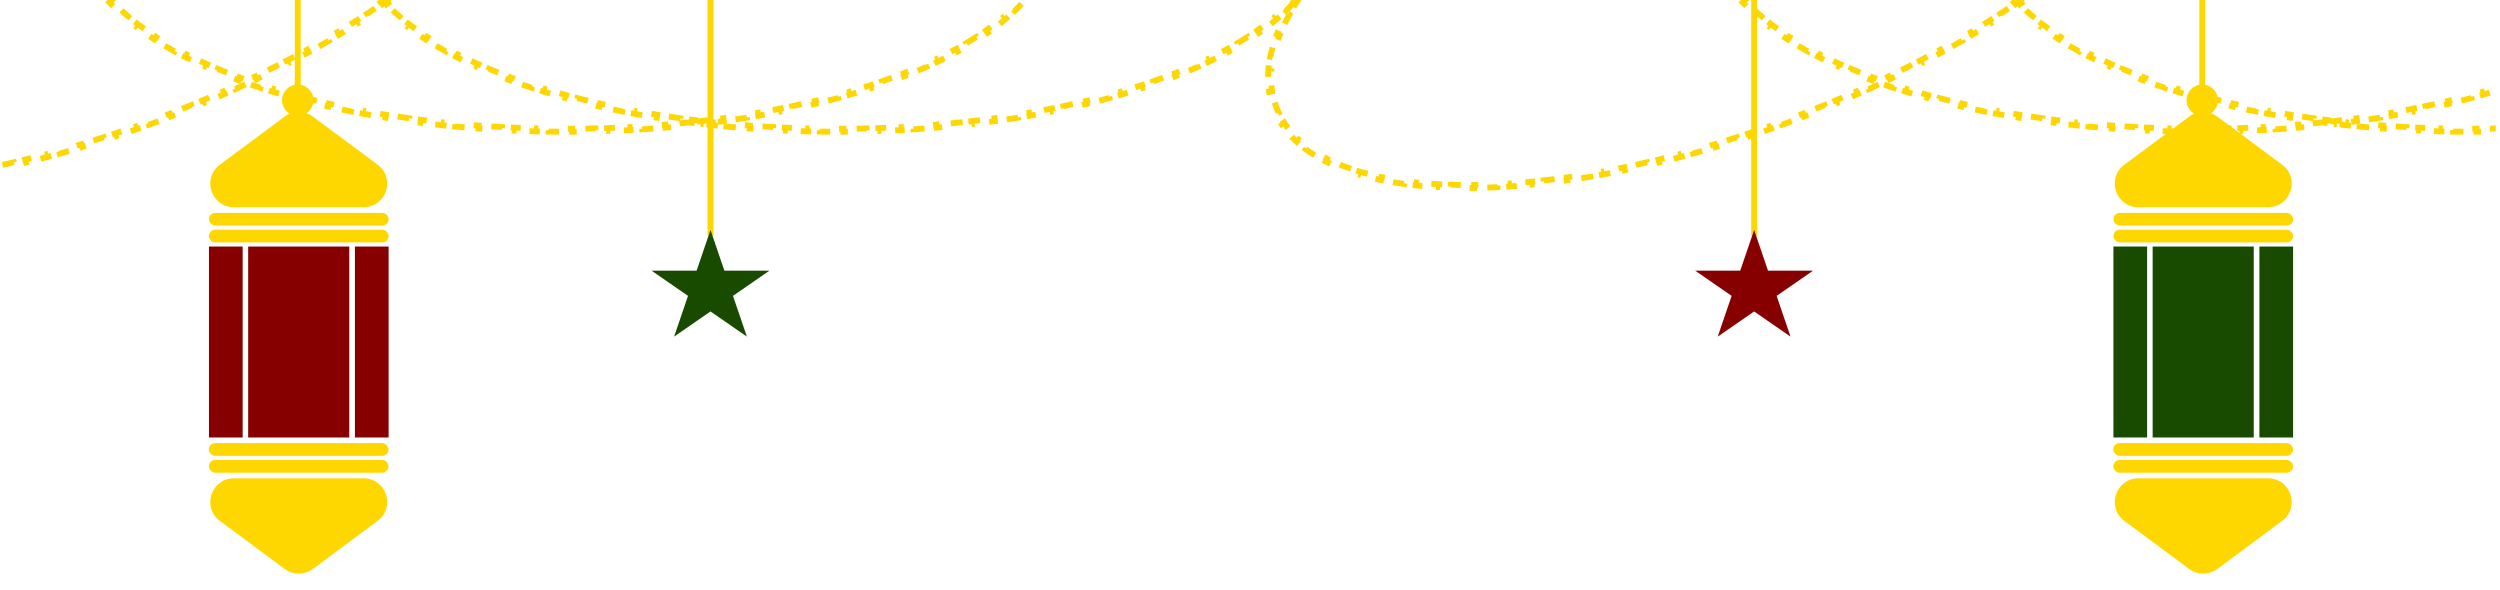 <svg width="424" height="100" viewBox="0 0 424 100" fill="none" xmlns="http://www.w3.org/2000/svg">
<g clip-path="url(#clip0_112_2)">
<path d="M91.692 -43.369C92.055 -42.813 92.377 -42.237 92.657 -41.639L92.204 -41.427C92.34 -41.138 92.465 -40.845 92.579 -40.546C92.694 -40.247 92.798 -39.945 92.89 -39.64L93.369 -39.786C93.561 -39.154 93.707 -38.51 93.809 -37.855L93.315 -37.778C93.413 -37.152 93.469 -36.516 93.483 -35.868L93.983 -35.879C93.998 -35.228 93.973 -34.566 93.908 -33.896L93.41 -33.944C93.35 -33.316 93.254 -32.679 93.123 -32.034L93.613 -31.934C93.484 -31.3 93.322 -30.659 93.128 -30.012L92.649 -30.155C92.468 -29.548 92.257 -28.934 92.017 -28.315L92.484 -28.134C92.25 -27.531 91.991 -26.923 91.705 -26.311L91.252 -26.522C90.983 -25.946 90.691 -25.365 90.375 -24.78L90.815 -24.543C90.508 -23.973 90.179 -23.401 89.83 -22.826L89.403 -23.086C89.07 -22.539 88.718 -21.988 88.347 -21.436L88.762 -21.157C88.399 -20.618 88.019 -20.076 87.621 -19.533L87.218 -19.828C86.836 -19.307 86.437 -18.783 86.023 -18.259L86.415 -17.949C86.012 -17.438 85.594 -16.926 85.161 -16.413L84.778 -16.736C84.363 -16.243 83.933 -15.75 83.49 -15.256L83.862 -14.922C83.426 -14.436 82.978 -13.949 82.516 -13.462L82.153 -13.806C81.705 -13.333 81.244 -12.859 80.772 -12.385L81.126 -12.032C80.667 -11.572 80.197 -11.112 79.717 -10.652L79.371 -11.013C78.901 -10.563 78.421 -10.113 77.931 -9.664L78.268 -9.295C77.784 -8.851 77.289 -8.407 76.785 -7.964L76.455 -8.339C75.968 -7.912 75.472 -7.484 74.967 -7.057L75.29 -6.675C74.789 -6.251 74.279 -5.828 73.761 -5.406L73.445 -5.793C72.939 -5.381 72.425 -4.969 71.902 -4.558L72.212 -4.165C71.697 -3.761 71.175 -3.357 70.645 -2.954L70.343 -3.352C69.82 -2.955 69.289 -2.558 68.751 -2.162L69.048 -1.759C68.522 -1.373 67.989 -0.987 67.45 -0.602L67.16 -1.009C66.626 -0.629 66.085 -0.249 65.537 0.13L65.822 0.541C65.282 0.914 64.737 1.285 64.185 1.655L63.906 1.24C63.362 1.605 62.812 1.969 62.256 2.331L62.529 2.75C61.978 3.109 61.421 3.467 60.859 3.823L60.591 3.4C60.038 3.75 59.48 4.099 58.916 4.446L59.178 4.872C58.617 5.218 58.05 5.562 57.478 5.904L57.221 5.475C56.66 5.811 56.094 6.146 55.523 6.479L55.774 6.911C55.204 7.243 54.629 7.574 54.049 7.902L53.802 7.468C53.233 7.79 52.66 8.111 52.081 8.43L52.323 8.868C51.745 9.187 51.162 9.505 50.575 9.821L50.338 9.38C49.762 9.69 49.181 9.998 48.596 10.304L48.828 10.747C48.243 11.054 47.653 11.358 47.06 11.661L46.833 11.216C46.249 11.513 45.662 11.809 45.071 12.102L45.294 12.55C44.702 12.844 44.106 13.136 43.506 13.426L43.289 12.976C42.699 13.261 42.106 13.545 41.508 13.826L41.722 14.278C41.124 14.56 40.523 14.839 39.918 15.117L39.709 14.663C39.113 14.936 38.514 15.207 37.911 15.477L38.115 15.933C37.512 16.203 36.906 16.47 36.296 16.735L36.097 16.276C35.495 16.538 34.889 16.798 34.281 17.055L34.476 17.516C33.868 17.773 33.257 18.028 32.643 18.281L32.453 17.819C31.845 18.069 31.234 18.317 30.621 18.563L30.806 19.027C30.194 19.272 29.579 19.515 28.96 19.756L28.779 19.29C28.471 19.41 28.162 19.53 27.852 19.648C27.542 19.767 27.232 19.885 26.923 20.003L27.1 20.47C26.479 20.705 25.859 20.936 25.24 21.164L25.068 20.694C24.447 20.922 23.828 21.146 23.209 21.367L23.376 21.838C22.751 22.061 22.126 22.28 21.502 22.496L21.339 22.023C20.714 22.239 20.091 22.451 19.468 22.659L19.627 23.134C18.997 23.345 18.367 23.552 17.739 23.755L17.585 23.279C16.957 23.482 16.33 23.682 15.704 23.877L15.853 24.355C15.218 24.553 14.584 24.748 13.951 24.938L13.807 24.46C13.175 24.65 12.544 24.837 11.915 25.019L12.055 25.499C11.415 25.685 10.777 25.867 10.14 26.044L10.006 25.563C9.37 25.74 8.736 25.913 8.104 26.082L8.233 26.565C7.589 26.738 6.947 26.906 6.307 27.07L6.183 26.585C5.544 26.749 4.906 26.909 4.271 27.064L4.389 27.55C3.742 27.708 3.096 27.862 2.453 28.012L2.339 27.525C1.696 27.674 1.055 27.82 0.416 27.96L0.524 28.449C-0.127 28.592 -0.776 28.732 -1.422 28.866L-1.524 28.377C-2.171 28.512 -2.816 28.642 -3.458 28.768L-3.362 29.258C-4.016 29.387 -4.667 29.51 -5.315 29.629L-5.405 29.137C-6.057 29.256 -6.705 29.371 -7.35 29.481L-7.266 29.974C-7.923 30.085 -8.576 30.192 -9.226 30.294L-9.303 29.8C-9.959 29.903 -10.611 30.001 -11.259 30.093L-11.189 30.588C-11.847 30.683 -12.501 30.772 -13.151 30.855L-13.214 30.36C-13.875 30.445 -14.531 30.524 -15.182 30.599L-15.126 31.096C-15.784 31.171 -16.438 31.241 -17.087 31.305L-17.137 30.807C-17.801 30.873 -18.461 30.933 -19.116 30.988L-19.074 31.486C-19.737 31.541 -20.395 31.59 -21.048 31.634L-21.082 31.135C-21.745 31.179 -22.402 31.217 -23.054 31.249L-23.029 31.749C-23.698 31.782 -24.36 31.808 -25.016 31.829L-25.031 31.329C-25.692 31.349 -26.347 31.363 -26.995 31.371L-26.989 31.871C-27.66 31.879 -28.325 31.88 -28.982 31.874L-28.978 31.374C-29.643 31.369 -30.301 31.356 -30.951 31.336L-30.966 31.836C-31.631 31.815 -32.288 31.788 -32.937 31.753L-32.91 31.253C-33.578 31.217 -34.237 31.173 -34.887 31.122L-34.927 31.62C-35.596 31.567 -36.255 31.506 -36.904 31.436L-36.851 30.939C-37.511 30.868 -38.16 30.789 -38.799 30.701L-38.867 31.197C-39.532 31.105 -40.185 31.005 -40.827 30.895L-40.743 30.402C-41.402 30.289 -42.048 30.167 -42.68 30.035L-42.783 30.524C-43.442 30.387 -44.087 30.239 -44.717 30.081L-44.596 29.596C-45.241 29.433 -45.871 29.26 -46.484 29.076L-46.628 29.555C-47.272 29.362 -47.899 29.156 -48.509 28.939L-48.341 28.468C-48.966 28.244 -49.572 28.009 -50.158 27.76L-50.353 28.22C-50.975 27.956 -51.575 27.678 -52.152 27.386L-51.926 26.94C-52.519 26.64 -53.086 26.325 -53.627 25.995L-53.887 26.422C-54.464 26.071 -55.013 25.703 -55.533 25.318L-55.236 24.916C-55.765 24.524 -56.263 24.115 -56.728 23.689L-57.066 24.058C-57.562 23.603 -58.024 23.128 -58.449 22.634L-58.069 22.308C-58.492 21.817 -58.877 21.306 -59.222 20.776L-59.641 21.05C-60.004 20.494 -60.326 19.918 -60.606 19.32L-60.153 19.108C-60.288 18.819 -60.413 18.525 -60.528 18.227C-60.643 17.928 -60.746 17.626 -60.839 17.321L-61.317 17.466C-61.509 16.835 -61.656 16.191 -61.758 15.535L-61.264 15.458C-61.361 14.833 -61.417 14.196 -61.432 13.549L-61.932 13.56C-61.947 12.908 -61.921 12.247 -61.857 11.577L-61.359 11.625C-61.298 10.997 -61.202 10.36 -61.071 9.714L-61.561 9.615C-61.432 8.981 -61.271 8.339 -61.077 7.692L-60.598 7.836C-60.416 7.228 -60.205 6.615 -59.966 5.995L-60.432 5.815C-60.199 5.212 -59.939 4.604 -59.654 3.991L-59.201 4.203C-58.932 3.626 -58.639 3.045 -58.324 2.461L-58.764 2.223C-58.457 1.654 -58.128 1.082 -57.778 0.507L-57.351 0.766C-57.018 0.219 -56.666 -0.331 -56.295 -0.883L-56.71 -1.162C-56.348 -1.702 -55.967 -2.243 -55.569 -2.787L-55.166 -2.491C-54.784 -3.013 -54.386 -3.536 -53.972 -4.061L-54.364 -4.37C-53.961 -4.881 -53.542 -5.393 -53.109 -5.906L-52.727 -5.584C-52.311 -6.076 -51.882 -6.569 -51.439 -7.064L-51.811 -7.397C-51.375 -7.883 -50.926 -8.37 -50.465 -8.857L-50.102 -8.513C-49.653 -8.987 -49.193 -9.46 -48.72 -9.934L-49.074 -10.287C-48.616 -10.747 -48.146 -11.208 -47.665 -11.668L-47.32 -11.306C-46.85 -11.756 -46.37 -12.206 -45.879 -12.655L-46.217 -13.024C-45.732 -13.468 -45.238 -13.912 -44.734 -14.355L-44.404 -13.98C-43.917 -14.408 -43.421 -14.835 -42.916 -15.262L-43.239 -15.644C-42.738 -16.068 -42.228 -16.491 -41.709 -16.914L-41.394 -16.526C-40.888 -16.939 -40.373 -17.35 -39.851 -17.761L-40.16 -18.154C-39.646 -18.559 -39.124 -18.962 -38.594 -19.365L-38.291 -18.967C-37.768 -19.365 -37.238 -19.762 -36.7 -20.157L-36.996 -20.56C-36.471 -20.947 -35.938 -21.332 -35.398 -21.717L-35.108 -21.31C-34.574 -21.691 -34.033 -22.07 -33.486 -22.449L-33.77 -22.86C-33.231 -23.233 -32.685 -23.604 -32.133 -23.975L-31.855 -23.559C-31.311 -23.924 -30.761 -24.288 -30.205 -24.651L-30.478 -25.069C-29.927 -25.428 -29.37 -25.786 -28.807 -26.142L-28.54 -25.72C-27.987 -26.07 -27.428 -26.419 -26.864 -26.766L-27.127 -27.192C-26.565 -27.537 -25.999 -27.881 -25.427 -28.224L-25.17 -27.794C-24.609 -28.131 -24.043 -28.465 -23.471 -28.798L-23.723 -29.23C-23.153 -29.562 -22.578 -29.893 -21.997 -30.222L-21.751 -29.787C-21.182 -30.11 -20.608 -30.43 -20.03 -30.75L-20.272 -31.188C-19.694 -31.507 -19.111 -31.824 -18.523 -32.14L-18.287 -31.7C-17.71 -32.01 -17.13 -32.318 -16.545 -32.624L-16.777 -33.067C-16.192 -33.373 -15.602 -33.678 -15.008 -33.981L-14.781 -33.535C-14.198 -33.833 -13.611 -34.128 -13.02 -34.422L-13.242 -34.87C-12.65 -35.163 -12.055 -35.456 -11.455 -35.746L-11.237 -35.295C-10.648 -35.581 -10.054 -35.864 -9.457 -36.145L-9.67 -36.598C-9.073 -36.879 -8.471 -37.159 -7.866 -37.436L-7.658 -36.982C-7.062 -37.255 -6.463 -37.527 -5.86 -37.796L-6.064 -38.253C-5.461 -38.522 -4.854 -38.789 -4.245 -39.054L-4.045 -38.596C-3.443 -38.858 -2.838 -39.117 -2.23 -39.375L-2.425 -39.835C-1.817 -40.092 -1.206 -40.347 -0.592 -40.6L-0.401 -40.138C0.206 -40.388 0.817 -40.636 1.431 -40.882L1.245 -41.346C1.857 -41.592 2.473 -41.834 3.091 -42.075L3.272 -41.609C3.581 -41.729 3.89 -41.849 4.2 -41.968C4.509 -42.087 4.819 -42.205 5.129 -42.322L4.952 -42.789C5.572 -43.024 6.192 -43.255 6.811 -43.483L6.984 -43.014C7.604 -43.242 8.224 -43.466 8.843 -43.687L8.675 -44.157C9.301 -44.38 9.925 -44.6 10.549 -44.815L10.713 -44.343C11.337 -44.559 11.96 -44.77 12.583 -44.979L12.424 -45.453C13.055 -45.664 13.684 -45.871 14.313 -46.074L14.466 -45.599C15.095 -45.802 15.722 -46.001 16.348 -46.197L16.198 -46.674C16.834 -46.873 17.468 -47.067 18.1 -47.258L18.244 -46.779C18.876 -46.969 19.507 -47.156 20.136 -47.339L19.997 -47.819C20.636 -48.004 21.274 -48.186 21.911 -48.364L22.045 -47.882C22.681 -48.059 23.315 -48.233 23.947 -48.402L23.818 -48.885C24.462 -49.057 25.104 -49.225 25.744 -49.389L25.868 -48.905C26.508 -49.068 27.145 -49.228 27.781 -49.383L27.662 -49.869C28.31 -50.027 28.955 -50.181 29.599 -50.331L29.712 -49.844C30.355 -49.994 30.997 -50.139 31.635 -50.28L31.527 -50.768C32.179 -50.912 32.827 -51.051 33.473 -51.185L33.575 -50.696C34.223 -50.831 34.867 -50.961 35.509 -51.087L35.413 -51.578C36.067 -51.706 36.718 -51.829 37.367 -51.948L37.457 -51.456C38.108 -51.576 38.757 -51.69 39.402 -51.8L39.318 -52.293C39.974 -52.405 40.627 -52.512 41.277 -52.613L41.355 -52.12C42.01 -52.222 42.662 -52.32 43.311 -52.413L43.24 -52.908C43.898 -53.002 44.552 -53.091 45.202 -53.175L45.266 -52.679C45.926 -52.764 46.582 -52.844 47.234 -52.918L47.177 -53.415C47.835 -53.49 48.489 -53.56 49.139 -53.624L49.188 -53.127C49.852 -53.192 50.512 -53.252 51.167 -53.307L51.126 -53.805C51.789 -53.86 52.447 -53.91 53.1 -53.953L53.133 -53.454C53.796 -53.498 54.454 -53.537 55.106 -53.569L55.081 -54.068C55.749 -54.101 56.411 -54.128 57.067 -54.148L57.083 -53.648C57.744 -53.669 58.398 -53.683 59.046 -53.691L59.04 -54.19C59.712 -54.198 60.376 -54.2 61.033 -54.194L61.029 -53.694C61.694 -53.688 62.352 -53.675 63.002 -53.655L63.017 -54.155C63.682 -54.135 64.34 -54.107 64.988 -54.072L64.961 -53.572C65.63 -53.536 66.289 -53.493 66.939 -53.441L66.978 -53.939C67.647 -53.886 68.306 -53.825 68.956 -53.755L68.902 -53.258C69.562 -53.187 70.212 -53.108 70.85 -53.02L70.918 -53.516C71.583 -53.425 72.237 -53.324 72.878 -53.214L72.794 -52.721C73.453 -52.609 74.099 -52.486 74.732 -52.354L74.834 -52.844C75.493 -52.706 76.138 -52.558 76.769 -52.4L76.647 -51.915C77.292 -51.753 77.922 -51.58 78.535 -51.395L78.679 -51.874C79.324 -51.681 79.951 -51.476 80.56 -51.258L80.392 -50.787C81.018 -50.564 81.624 -50.328 82.209 -50.079L82.405 -50.54C83.026 -50.276 83.626 -49.998 84.203 -49.705L83.978 -49.259C84.57 -48.959 85.137 -48.644 85.678 -48.315L85.939 -48.742C86.516 -48.391 87.065 -48.022 87.585 -47.637L87.287 -47.235C87.817 -46.843 88.314 -46.434 88.779 -46.008L89.117 -46.377C89.614 -45.922 90.075 -45.447 90.5 -44.953L90.121 -44.627C90.543 -44.136 90.928 -43.625 91.274 -43.096L91.692 -43.369Z" stroke="#FFD700" stroke-dasharray="2 2"/>
<path d="M178.209 -14.113C178.349 -13.465 178.443 -12.811 178.49 -12.152L177.991 -12.117C178.014 -11.799 178.026 -11.48 178.026 -11.16C178.026 -10.84 178.014 -10.521 177.991 -10.203L178.49 -10.167C178.443 -9.509 178.349 -8.855 178.209 -8.206L177.721 -8.311C177.588 -7.693 177.411 -7.078 177.193 -6.469L177.664 -6.3C177.444 -5.686 177.184 -5.078 176.883 -4.475L176.436 -4.698C176.154 -4.134 175.836 -3.574 175.483 -3.018L175.904 -2.75C175.557 -2.204 175.176 -1.663 174.763 -1.128L174.367 -1.434C173.98 -0.932 173.563 -0.435 173.118 0.058L173.489 0.393C173.054 0.873 172.594 1.347 172.108 1.817L171.761 1.457C171.303 1.899 170.822 2.336 170.318 2.769L170.644 3.148C170.153 3.57 169.641 3.986 169.108 4.398L168.803 4.002C168.296 4.394 167.77 4.781 167.226 5.164L167.513 5.573C166.981 5.947 166.432 6.316 165.866 6.681L165.595 6.26C165.052 6.61 164.493 6.956 163.918 7.298L164.173 7.727C163.613 8.06 163.039 8.388 162.451 8.711L162.21 8.273C161.646 8.584 161.068 8.891 160.477 9.193L160.705 9.638C160.124 9.936 159.53 10.229 158.925 10.519L158.709 10.068C158.121 10.349 157.521 10.626 156.91 10.899L157.114 11.356C156.521 11.621 155.918 11.882 155.304 12.139L155.111 11.678C154.511 11.93 153.902 12.178 153.283 12.421L153.466 12.887C152.854 13.128 152.234 13.365 151.604 13.598L151.43 13.129C150.823 13.354 150.207 13.576 149.582 13.793L149.747 14.265C149.127 14.482 148.499 14.694 147.864 14.903L147.708 14.428C147.088 14.631 146.46 14.831 145.825 15.028L145.973 15.505C145.348 15.699 144.716 15.889 144.077 16.075L143.937 15.595C143.306 15.778 142.669 15.959 142.025 16.136L142.157 16.618C141.528 16.79 140.892 16.96 140.251 17.125L140.126 16.641C139.491 16.805 138.85 16.966 138.203 17.123L138.321 17.609C137.684 17.764 137.041 17.915 136.394 18.063L136.282 17.575C135.644 17.721 135 17.864 134.351 18.003L134.455 18.491C133.813 18.629 133.165 18.764 132.512 18.895L132.413 18.404C131.772 18.533 131.125 18.658 130.474 18.78L130.566 19.272C129.919 19.393 129.267 19.511 128.61 19.626L128.524 19.134C127.88 19.246 127.231 19.355 126.578 19.462L126.658 19.955C126.007 20.061 125.352 20.163 124.692 20.263L124.618 19.768C123.971 19.866 123.32 19.96 122.666 20.05L122.735 20.546C122.081 20.637 121.423 20.724 120.761 20.808L120.698 20.312C120.049 20.395 119.397 20.475 118.741 20.551L118.799 21.048C118.143 21.124 117.483 21.197 116.82 21.267L116.768 20.77C116.117 20.838 115.463 20.904 114.806 20.966L114.853 21.464C114.195 21.526 113.534 21.586 112.87 21.642L112.828 21.143C112.176 21.198 111.52 21.25 110.862 21.299L110.899 21.797C110.24 21.846 109.578 21.892 108.914 21.934L108.882 21.435C108.228 21.477 107.571 21.515 106.912 21.551L106.939 22.05C106.279 22.085 105.617 22.117 104.953 22.146L104.931 21.647C104.275 21.676 103.617 21.701 102.957 21.724L102.974 22.223C102.314 22.245 101.653 22.265 100.989 22.281L100.977 21.781C100.32 21.797 99.661 21.809 98.999 21.819L99.007 22.319C98.347 22.328 97.686 22.335 97.022 22.338L97.02 21.838C96.689 21.84 96.358 21.84 96.026 21.84C95.694 21.84 95.362 21.84 95.031 21.838L95.029 22.338C94.366 22.335 93.704 22.328 93.044 22.319L93.052 21.819C92.391 21.809 91.732 21.797 91.075 21.781L91.063 22.281C90.399 22.265 89.737 22.245 89.077 22.223L89.094 21.724C88.434 21.701 87.776 21.676 87.12 21.647L87.098 22.146C86.434 22.117 85.772 22.085 85.113 22.05L85.139 21.551C84.48 21.515 83.823 21.477 83.169 21.435L83.137 21.934C82.473 21.892 81.811 21.846 81.153 21.797L81.189 21.299C80.531 21.25 79.876 21.198 79.223 21.143L79.181 21.642C78.517 21.586 77.856 21.526 77.199 21.464L77.246 20.966C76.589 20.904 75.935 20.838 75.284 20.77L75.231 21.267C74.568 21.197 73.909 21.124 73.252 21.048L73.31 20.551C72.654 20.475 72.002 20.395 71.353 20.312L71.29 20.808C70.629 20.724 69.971 20.637 69.316 20.546L69.385 20.05C68.731 19.96 68.08 19.866 67.434 19.768L67.359 20.263C66.7 20.163 66.044 20.061 65.393 19.955L65.473 19.462C64.82 19.355 64.172 19.246 63.527 19.134L63.441 19.626C62.785 19.511 62.133 19.393 61.485 19.272L61.577 18.78C60.926 18.658 60.279 18.533 59.638 18.404L59.54 18.895C58.887 18.764 58.239 18.629 57.596 18.491L57.7 18.003C57.051 17.864 56.407 17.721 55.769 17.575L55.658 18.063C55.01 17.915 54.367 17.764 53.73 17.609L53.848 17.123C53.202 16.966 52.561 16.805 51.926 16.641L51.8 17.125C51.159 16.96 50.523 16.79 49.894 16.618L50.026 16.136C49.382 15.959 48.745 15.778 48.114 15.595L47.974 16.075C47.335 15.889 46.703 15.699 46.078 15.505L46.226 15.028C45.591 14.831 44.964 14.631 44.343 14.428L44.187 14.903C43.552 14.694 42.924 14.482 42.304 14.265L42.469 13.793C41.845 13.576 41.228 13.354 40.621 13.129L40.447 13.598C39.818 13.365 39.197 13.128 38.585 12.887L38.769 12.421C38.15 12.178 37.54 11.93 36.94 11.678L36.747 12.139C36.133 11.882 35.53 11.621 34.937 11.356L35.141 10.899C34.53 10.626 33.93 10.349 33.342 10.068L33.126 10.519C32.521 10.229 31.928 9.936 31.346 9.638L31.574 9.193C30.984 8.891 30.406 8.584 29.841 8.273L29.6 8.711C29.012 8.388 28.438 8.06 27.878 7.727L28.133 7.298C27.559 6.956 26.999 6.61 26.456 6.26L26.185 6.681C25.619 6.316 25.07 5.947 24.538 5.573L24.826 5.164C24.281 4.781 23.755 4.394 23.249 4.002L22.943 4.398C22.41 3.986 21.898 3.57 21.407 3.148L21.733 2.769C21.229 2.336 20.748 1.899 20.29 1.457L19.943 1.817C19.457 1.347 18.997 0.873 18.563 0.393L18.933 0.058C18.488 -0.435 18.071 -0.932 17.684 -1.434L17.288 -1.128C16.875 -1.663 16.495 -2.204 16.147 -2.75L16.569 -3.018C16.215 -3.574 15.897 -4.134 15.616 -4.698L15.168 -4.475C14.868 -5.078 14.607 -5.686 14.387 -6.3L14.858 -6.469C14.64 -7.078 14.464 -7.693 14.331 -8.311L13.842 -8.206C13.702 -8.855 13.608 -9.509 13.561 -10.167L14.06 -10.203C14.037 -10.521 14.026 -10.84 14.026 -11.16C14.026 -11.48 14.037 -11.799 14.06 -12.117L13.561 -12.152C13.608 -12.811 13.702 -13.465 13.842 -14.113L14.331 -14.008C14.464 -14.627 14.64 -15.241 14.858 -15.851L14.387 -16.019C14.607 -16.633 14.868 -17.241 15.168 -17.844L15.616 -17.621C15.897 -18.185 16.215 -18.746 16.569 -19.301L16.147 -19.57C16.495 -20.116 16.875 -20.656 17.288 -21.191L17.684 -20.886C18.071 -21.387 18.488 -21.884 18.933 -22.377L18.563 -22.712C18.997 -23.192 19.457 -23.667 19.943 -24.136L20.29 -23.776C20.748 -24.218 21.229 -24.656 21.733 -25.088L21.407 -25.468C21.898 -25.889 22.41 -26.306 22.943 -26.717L23.248 -26.322C23.755 -26.713 24.281 -27.101 24.826 -27.483L24.538 -27.892C25.07 -28.266 25.619 -28.636 26.185 -29L26.456 -28.58C26.999 -28.93 27.558 -29.276 28.133 -29.617L27.878 -30.047C28.438 -30.379 29.012 -30.707 29.6 -31.031L29.841 -30.593C30.406 -30.904 30.984 -31.21 31.574 -31.513L31.346 -31.958C31.928 -32.255 32.521 -32.549 33.126 -32.838L33.342 -32.387C33.93 -32.668 34.53 -32.945 35.141 -33.218L34.937 -33.675C35.53 -33.94 36.133 -34.202 36.747 -34.459L36.94 -33.998C37.54 -34.249 38.15 -34.497 38.769 -34.741L38.585 -35.206C39.197 -35.447 39.818 -35.684 40.447 -35.917L40.621 -35.448C41.228 -35.673 41.845 -35.895 42.469 -36.113L42.304 -36.585C42.924 -36.801 43.552 -37.013 44.187 -37.222L44.343 -36.747C44.964 -36.951 45.591 -37.151 46.226 -37.347L46.078 -37.825C46.703 -38.018 47.335 -38.208 47.974 -38.394L48.114 -37.914C48.745 -38.098 49.382 -38.278 50.026 -38.455L49.894 -38.937C50.523 -39.11 51.159 -39.279 51.8 -39.445L51.926 -38.961C52.561 -39.125 53.202 -39.285 53.848 -39.442L53.73 -39.928C54.367 -40.083 55.01 -40.234 55.658 -40.382L55.769 -39.895C56.407 -40.041 57.051 -40.183 57.7 -40.322L57.596 -40.811C58.239 -40.949 58.887 -41.083 59.54 -41.214L59.638 -40.724C60.279 -40.852 60.926 -40.978 61.577 -41.1L61.485 -41.591C62.133 -41.712 62.785 -41.831 63.441 -41.945L63.527 -41.453C64.172 -41.565 64.82 -41.675 65.473 -41.781L65.393 -42.274C66.044 -42.38 66.7 -42.483 67.359 -42.582L67.434 -42.088C68.08 -42.185 68.731 -42.279 69.385 -42.37L69.316 -42.865C69.971 -42.956 70.629 -43.044 71.29 -43.128L71.353 -42.632C72.002 -42.715 72.654 -42.794 73.31 -42.87L73.252 -43.367C73.909 -43.443 74.568 -43.517 75.231 -43.587L75.284 -43.089C75.935 -43.158 76.589 -43.223 77.246 -43.286L77.199 -43.783C77.856 -43.846 78.517 -43.905 79.181 -43.961L79.223 -43.463C79.876 -43.518 80.531 -43.569 81.189 -43.618L81.153 -44.117C81.811 -44.165 82.473 -44.211 83.137 -44.253L83.169 -43.754C83.823 -43.796 84.48 -43.834 85.139 -43.87L85.113 -44.369C85.772 -44.405 86.434 -44.437 87.098 -44.466L87.12 -43.966C87.776 -43.995 88.434 -44.02 89.094 -44.043L89.077 -44.542C89.737 -44.565 90.399 -44.584 91.063 -44.6L91.075 -44.1C91.732 -44.116 92.391 -44.129 93.052 -44.138L93.044 -44.638C93.704 -44.648 94.366 -44.654 95.029 -44.657L95.031 -44.157C95.362 -44.159 95.694 -44.16 96.026 -44.16C96.358 -44.16 96.689 -44.159 97.02 -44.157L97.022 -44.657C97.686 -44.654 98.347 -44.648 99.007 -44.638L98.999 -44.138C99.66 -44.129 100.32 -44.116 100.977 -44.1L100.989 -44.6C101.653 -44.584 102.314 -44.565 102.974 -44.542L102.957 -44.043C103.617 -44.02 104.275 -43.995 104.931 -43.966L104.953 -44.466C105.617 -44.437 106.279 -44.405 106.939 -44.369L106.912 -43.87C107.571 -43.834 108.228 -43.796 108.882 -43.754L108.914 -44.253C109.578 -44.211 110.24 -44.165 110.899 -44.117L110.862 -43.618C111.52 -43.569 112.176 -43.518 112.828 -43.463L112.87 -43.961C113.534 -43.905 114.195 -43.846 114.853 -43.783L114.806 -43.286C115.463 -43.223 116.117 -43.158 116.768 -43.089L116.82 -43.587C117.483 -43.517 118.142 -43.443 118.799 -43.367L118.741 -42.87C119.397 -42.794 120.049 -42.715 120.698 -42.632L120.761 -43.128C121.423 -43.044 122.081 -42.956 122.735 -42.865L122.666 -42.37C123.32 -42.279 123.971 -42.185 124.618 -42.088L124.692 -42.582C125.352 -42.483 126.007 -42.38 126.658 -42.274L126.578 -41.781C127.231 -41.675 127.88 -41.565 128.524 -41.453L128.61 -41.945C129.267 -41.831 129.919 -41.712 130.566 -41.591L130.474 -41.1C131.125 -40.978 131.772 -40.852 132.413 -40.724L132.512 -41.214C133.165 -41.083 133.812 -40.949 134.455 -40.811L134.351 -40.322C135 -40.183 135.644 -40.041 136.282 -39.895L136.394 -40.382C137.041 -40.234 137.684 -40.083 138.321 -39.928L138.203 -39.442C138.85 -39.285 139.491 -39.125 140.126 -38.961L140.251 -39.445C140.892 -39.279 141.528 -39.11 142.157 -38.937L142.025 -38.455C142.669 -38.278 143.306 -38.098 143.937 -37.914L144.077 -38.394C144.716 -38.208 145.348 -38.018 145.973 -37.825L145.825 -37.347C146.46 -37.151 147.088 -36.951 147.708 -36.747L147.864 -37.222C148.499 -37.013 149.127 -36.801 149.747 -36.585L149.582 -36.113C150.207 -35.895 150.823 -35.673 151.43 -35.448L151.604 -35.917C152.234 -35.684 152.854 -35.447 153.466 -35.206L153.283 -34.741C153.902 -34.497 154.511 -34.249 155.111 -33.998L155.304 -34.459C155.918 -34.202 156.521 -33.94 157.114 -33.675L156.91 -33.218C157.521 -32.945 158.121 -32.668 158.709 -32.387L158.925 -32.838C159.53 -32.549 160.124 -32.255 160.705 -31.958L160.477 -31.513C161.068 -31.21 161.646 -30.904 162.21 -30.593L162.451 -31.031C163.039 -30.707 163.613 -30.379 164.173 -30.047L163.918 -29.617C164.493 -29.276 165.052 -28.93 165.595 -28.58L165.866 -29C166.432 -28.636 166.981 -28.266 167.513 -27.892L167.226 -27.483C167.77 -27.101 168.296 -26.713 168.803 -26.322L169.108 -26.717C169.641 -26.306 170.153 -25.889 170.644 -25.468L170.318 -25.088C170.822 -24.656 171.303 -24.218 171.761 -23.776L172.108 -24.136C172.594 -23.667 173.054 -23.192 173.489 -22.712L173.118 -22.377C173.563 -21.884 173.98 -21.387 174.367 -20.886L174.763 -21.191C175.176 -20.656 175.557 -20.116 175.904 -19.57L175.482 -19.301C175.836 -18.746 176.154 -18.185 176.436 -17.621L176.883 -17.844C177.184 -17.242 177.444 -16.633 177.664 -16.019L177.193 -15.851C177.411 -15.241 177.588 -14.627 177.721 -14.008L178.209 -14.113Z" stroke="#FFD700" stroke-dasharray="2 2"/>
<path d="M224.209 -14.113C224.349 -13.465 224.443 -12.811 224.49 -12.152L223.991 -12.117C224.014 -11.799 224.026 -11.48 224.026 -11.16C224.026 -10.84 224.014 -10.521 223.991 -10.203L224.49 -10.167C224.443 -9.509 224.349 -8.855 224.209 -8.206L223.721 -8.311C223.588 -7.693 223.411 -7.078 223.193 -6.469L223.664 -6.3C223.444 -5.686 223.184 -5.078 222.883 -4.475L222.436 -4.698C222.154 -4.134 221.836 -3.574 221.483 -3.018L221.904 -2.75C221.557 -2.204 221.176 -1.663 220.763 -1.128L220.367 -1.434C219.98 -0.932 219.563 -0.435 219.118 0.058L219.489 0.393C219.054 0.873 218.594 1.347 218.108 1.817L217.761 1.457C217.303 1.899 216.822 2.336 216.318 2.769L216.644 3.148C216.153 3.57 215.641 3.986 215.108 4.398L214.803 4.002C214.296 4.394 213.77 4.781 213.226 5.164L213.513 5.573C212.981 5.947 212.432 6.316 211.866 6.681L211.595 6.26C211.052 6.61 210.493 6.956 209.918 7.298L210.173 7.727C209.613 8.06 209.039 8.388 208.451 8.711L208.21 8.273C207.646 8.584 207.068 8.891 206.477 9.193L206.705 9.638C206.124 9.936 205.53 10.229 204.925 10.519L204.709 10.068C204.121 10.349 203.521 10.626 202.91 10.899L203.114 11.356C202.521 11.621 201.918 11.882 201.304 12.139L201.111 11.678C200.511 11.93 199.902 12.178 199.283 12.421L199.466 12.887C198.854 13.128 198.234 13.365 197.604 13.598L197.43 13.129C196.823 13.354 196.207 13.576 195.582 13.793L195.747 14.265C195.127 14.482 194.499 14.694 193.864 14.903L193.708 14.428C193.088 14.631 192.46 14.831 191.825 15.028L191.973 15.505C191.348 15.699 190.716 15.889 190.077 16.075L189.937 15.595C189.306 15.778 188.669 15.959 188.025 16.136L188.157 16.618C187.528 16.79 186.892 16.96 186.251 17.125L186.126 16.641C185.491 16.805 184.85 16.966 184.203 17.123L184.321 17.609C183.684 17.764 183.041 17.915 182.394 18.063L182.282 17.575C181.644 17.721 181 17.864 180.351 18.003L180.455 18.491C179.813 18.629 179.165 18.764 178.512 18.895L178.413 18.404C177.772 18.533 177.125 18.658 176.474 18.78L176.566 19.272C175.919 19.393 175.267 19.511 174.61 19.626L174.524 19.134C173.88 19.246 173.231 19.355 172.578 19.462L172.658 19.955C172.007 20.061 171.352 20.163 170.692 20.263L170.618 19.768C169.971 19.866 169.32 19.96 168.666 20.05L168.735 20.546C168.081 20.637 167.423 20.724 166.761 20.808L166.698 20.312C166.049 20.395 165.397 20.475 164.741 20.551L164.799 21.048C164.143 21.124 163.483 21.197 162.82 21.267L162.768 20.77C162.117 20.838 161.463 20.904 160.806 20.966L160.853 21.464C160.195 21.526 159.534 21.586 158.87 21.642L158.828 21.143C158.176 21.198 157.52 21.25 156.862 21.299L156.899 21.797C156.24 21.846 155.578 21.892 154.914 21.934L154.882 21.435C154.228 21.477 153.571 21.515 152.912 21.551L152.939 22.05C152.279 22.085 151.617 22.117 150.953 22.146L150.931 21.647C150.275 21.676 149.617 21.701 148.957 21.724L148.974 22.223C148.314 22.245 147.653 22.265 146.989 22.281L146.977 21.781C146.32 21.797 145.661 21.809 145 21.819L145.007 22.319C144.347 22.328 143.686 22.335 143.022 22.338L143.02 21.838C142.689 21.84 142.357 21.84 142.026 21.84C141.694 21.84 141.362 21.84 141.031 21.838L141.029 22.338C140.366 22.335 139.704 22.328 139.045 22.319L139.052 21.819C138.391 21.809 137.732 21.797 137.075 21.781L137.063 22.281C136.399 22.265 135.737 22.245 135.077 22.223L135.094 21.724C134.434 21.701 133.776 21.676 133.12 21.647L133.098 22.146C132.434 22.117 131.772 22.085 131.113 22.05L131.14 21.551C130.48 21.515 129.823 21.477 129.169 21.435L129.137 21.934C128.473 21.892 127.811 21.846 127.153 21.797L127.189 21.299C126.531 21.25 125.876 21.198 125.223 21.143L125.181 21.642C124.517 21.586 123.856 21.526 123.199 21.464L123.246 20.966C122.589 20.904 121.935 20.838 121.284 20.77L121.231 21.267C120.568 21.197 119.909 21.124 119.252 21.048L119.31 20.551C118.655 20.475 118.002 20.395 117.353 20.312L117.29 20.808C116.629 20.724 115.971 20.637 115.316 20.546L115.385 20.05C114.731 19.96 114.08 19.866 113.434 19.768L113.359 20.263C112.7 20.163 112.044 20.061 111.393 19.955L111.473 19.462C110.82 19.355 110.172 19.246 109.527 19.134L109.441 19.626C108.785 19.511 108.133 19.393 107.485 19.272L107.577 18.78C106.926 18.658 106.28 18.533 105.638 18.404L105.54 18.895C104.887 18.764 104.239 18.629 103.596 18.491L103.701 18.003C103.051 17.864 102.408 17.721 101.769 17.575L101.658 18.063C101.01 17.915 100.367 17.764 99.73 17.609L99.848 17.123C99.202 16.966 98.561 16.805 97.926 16.641L97.8 17.125C97.159 16.96 96.523 16.79 95.894 16.618L96.026 16.136C95.382 15.959 94.745 15.778 94.114 15.595L93.974 16.075C93.335 15.889 92.703 15.699 92.078 15.505L92.226 15.028C91.591 14.831 90.963 14.631 90.343 14.428L90.187 14.903C89.552 14.694 88.924 14.482 88.305 14.265L88.469 13.793C87.845 13.576 87.228 13.354 86.621 13.129L86.447 13.598C85.817 13.365 85.197 13.128 84.585 12.887L84.769 12.421C84.15 12.178 83.54 11.93 82.94 11.678L82.747 12.139C82.133 11.882 81.53 11.621 80.937 11.356L81.141 10.899C80.53 10.626 79.93 10.349 79.342 10.068L79.126 10.519C78.521 10.229 77.928 9.936 77.346 9.638L77.574 9.193C76.984 8.891 76.406 8.584 75.841 8.273L75.6 8.711C75.012 8.388 74.438 8.06 73.878 7.727L74.133 7.298C73.559 6.956 72.999 6.61 72.456 6.26L72.185 6.681C71.619 6.316 71.07 5.947 70.538 5.573L70.826 5.164C70.281 4.781 69.755 4.394 69.249 4.002L68.943 4.398C68.41 3.986 67.898 3.57 67.407 3.148L67.733 2.769C67.229 2.336 66.748 1.899 66.29 1.457L65.943 1.817C65.457 1.347 64.997 0.873 64.563 0.393L64.933 0.058C64.488 -0.435 64.071 -0.932 63.684 -1.434L63.288 -1.128C62.875 -1.663 62.495 -2.204 62.147 -2.75L62.569 -3.018C62.215 -3.574 61.897 -4.134 61.616 -4.698L61.168 -4.475C60.868 -5.078 60.607 -5.686 60.387 -6.3L60.858 -6.469C60.64 -7.078 60.464 -7.693 60.331 -8.311L59.842 -8.206C59.702 -8.855 59.608 -9.509 59.561 -10.167L60.06 -10.203C60.037 -10.521 60.026 -10.84 60.026 -11.16C60.026 -11.48 60.037 -11.799 60.06 -12.117L59.561 -12.152C59.608 -12.811 59.702 -13.465 59.842 -14.113L60.331 -14.008C60.464 -14.627 60.64 -15.241 60.858 -15.851L60.387 -16.019C60.607 -16.633 60.868 -17.241 61.168 -17.844L61.616 -17.621C61.897 -18.185 62.215 -18.746 62.569 -19.301L62.147 -19.57C62.495 -20.116 62.875 -20.656 63.288 -21.191L63.684 -20.886C64.071 -21.387 64.488 -21.884 64.933 -22.377L64.563 -22.712C64.997 -23.192 65.457 -23.667 65.943 -24.136L66.29 -23.776C66.748 -24.218 67.229 -24.656 67.733 -25.088L67.407 -25.468C67.898 -25.889 68.41 -26.306 68.943 -26.717L69.249 -26.322C69.755 -26.713 70.281 -27.101 70.826 -27.483L70.538 -27.892C71.07 -28.266 71.619 -28.636 72.185 -29L72.456 -28.58C72.999 -28.93 73.558 -29.276 74.133 -29.617L73.878 -30.047C74.438 -30.379 75.012 -30.707 75.6 -31.031L75.841 -30.593C76.406 -30.904 76.984 -31.21 77.574 -31.513L77.346 -31.958C77.928 -32.255 78.521 -32.549 79.126 -32.838L79.342 -32.387C79.93 -32.668 80.53 -32.945 81.141 -33.218L80.937 -33.675C81.53 -33.94 82.133 -34.202 82.747 -34.459L82.94 -33.998C83.54 -34.249 84.15 -34.497 84.769 -34.741L84.585 -35.206C85.197 -35.447 85.817 -35.684 86.447 -35.917L86.621 -35.448C87.228 -35.673 87.845 -35.895 88.469 -36.113L88.304 -36.585C88.924 -36.801 89.552 -37.013 90.187 -37.222L90.343 -36.747C90.963 -36.951 91.591 -37.151 92.226 -37.347L92.078 -37.825C92.703 -38.018 93.335 -38.208 93.974 -38.394L94.114 -37.914C94.745 -38.098 95.382 -38.278 96.026 -38.455L95.894 -38.937C96.523 -39.11 97.159 -39.279 97.8 -39.445L97.926 -38.961C98.561 -39.125 99.202 -39.285 99.848 -39.442L99.73 -39.928C100.367 -40.083 101.01 -40.234 101.658 -40.382L101.769 -39.895C102.408 -40.041 103.051 -40.183 103.7 -40.322L103.596 -40.811C104.239 -40.949 104.887 -41.083 105.54 -41.214L105.638 -40.724C106.28 -40.852 106.926 -40.978 107.577 -41.1L107.485 -41.591C108.132 -41.712 108.785 -41.831 109.441 -41.945L109.527 -41.453C110.172 -41.565 110.82 -41.675 111.473 -41.781L111.393 -42.274C112.044 -42.38 112.7 -42.483 113.359 -42.582L113.434 -42.088C114.08 -42.185 114.731 -42.279 115.385 -42.37L115.316 -42.865C115.971 -42.956 116.629 -43.044 117.29 -43.128L117.353 -42.632C118.002 -42.715 118.654 -42.794 119.31 -42.87L119.252 -43.367C119.909 -43.443 120.568 -43.517 121.231 -43.587L121.284 -43.089C121.935 -43.158 122.589 -43.223 123.246 -43.286L123.199 -43.783C123.856 -43.846 124.517 -43.905 125.181 -43.961L125.223 -43.463C125.876 -43.518 126.531 -43.569 127.189 -43.618L127.153 -44.117C127.811 -44.165 128.473 -44.211 129.137 -44.253L129.169 -43.754C129.823 -43.796 130.48 -43.834 131.139 -43.87L131.113 -44.369C131.772 -44.405 132.434 -44.437 133.098 -44.466L133.12 -43.966C133.776 -43.995 134.434 -44.02 135.094 -44.043L135.077 -44.542C135.737 -44.565 136.399 -44.584 137.063 -44.6L137.075 -44.1C137.732 -44.116 138.391 -44.129 139.052 -44.138L139.045 -44.638C139.704 -44.648 140.366 -44.654 141.029 -44.657L141.031 -44.157C141.362 -44.159 141.694 -44.16 142.026 -44.16C142.357 -44.16 142.689 -44.159 143.02 -44.157L143.022 -44.657C143.686 -44.654 144.347 -44.648 145.007 -44.638L145 -44.138C145.661 -44.129 146.32 -44.116 146.977 -44.1L146.989 -44.6C147.653 -44.584 148.314 -44.565 148.974 -44.542L148.957 -44.043C149.617 -44.02 150.275 -43.995 150.931 -43.966L150.953 -44.466C151.617 -44.437 152.279 -44.405 152.939 -44.369L152.912 -43.87C153.571 -43.834 154.228 -43.796 154.882 -43.754L154.914 -44.253C155.578 -44.211 156.24 -44.165 156.899 -44.117L156.862 -43.618C157.52 -43.569 158.176 -43.518 158.828 -43.463L158.87 -43.961C159.534 -43.905 160.195 -43.846 160.853 -43.783L160.806 -43.286C161.463 -43.223 162.117 -43.158 162.768 -43.089L162.82 -43.587C163.483 -43.517 164.142 -43.443 164.799 -43.367L164.741 -42.87C165.397 -42.794 166.049 -42.715 166.698 -42.632L166.761 -43.128C167.423 -43.044 168.081 -42.956 168.735 -42.865L168.666 -42.37C169.32 -42.279 169.971 -42.185 170.618 -42.088L170.692 -42.582C171.352 -42.483 172.007 -42.38 172.658 -42.274L172.578 -41.781C173.231 -41.675 173.88 -41.565 174.524 -41.453L174.61 -41.945C175.267 -41.831 175.919 -41.712 176.566 -41.591L176.474 -41.1C177.125 -40.978 177.772 -40.852 178.413 -40.724L178.512 -41.214C179.165 -41.083 179.812 -40.949 180.455 -40.811L180.351 -40.322C181 -40.183 181.644 -40.041 182.282 -39.895L182.394 -40.382C183.041 -40.234 183.684 -40.083 184.321 -39.928L184.203 -39.442C184.85 -39.285 185.491 -39.125 186.126 -38.961L186.251 -39.445C186.892 -39.279 187.528 -39.11 188.157 -38.937L188.025 -38.455C188.669 -38.278 189.306 -38.098 189.937 -37.914L190.077 -38.394C190.716 -38.208 191.348 -38.018 191.973 -37.825L191.825 -37.347C192.46 -37.151 193.088 -36.951 193.708 -36.747L193.864 -37.222C194.499 -37.013 195.127 -36.801 195.747 -36.585L195.582 -36.113C196.207 -35.895 196.823 -35.673 197.43 -35.448L197.604 -35.917C198.234 -35.684 198.854 -35.447 199.466 -35.206L199.283 -34.741C199.902 -34.497 200.511 -34.249 201.111 -33.998L201.304 -34.459C201.918 -34.202 202.521 -33.94 203.114 -33.675L202.91 -33.218C203.521 -32.945 204.121 -32.668 204.709 -32.387L204.925 -32.838C205.53 -32.549 206.124 -32.255 206.705 -31.958L206.477 -31.513C207.068 -31.21 207.646 -30.904 208.21 -30.593L208.451 -31.031C209.039 -30.707 209.613 -30.379 210.173 -30.047L209.918 -29.617C210.493 -29.276 211.052 -28.93 211.595 -28.58L211.866 -29C212.432 -28.636 212.981 -28.266 213.513 -27.892L213.226 -27.483C213.77 -27.101 214.296 -26.713 214.803 -26.322L215.108 -26.717C215.641 -26.306 216.153 -25.889 216.644 -25.468L216.318 -25.088C216.822 -24.656 217.303 -24.218 217.761 -23.776L218.108 -24.136C218.594 -23.667 219.054 -23.192 219.489 -22.712L219.118 -22.377C219.563 -21.884 219.98 -21.387 220.367 -20.886L220.763 -21.191C221.176 -20.656 221.557 -20.116 221.904 -19.57L221.482 -19.301C221.836 -18.746 222.154 -18.185 222.436 -17.621L222.883 -17.844C223.184 -17.242 223.444 -16.633 223.664 -16.019L223.193 -15.851C223.411 -15.241 223.588 -14.627 223.721 -14.008L224.209 -14.113Z" stroke="#FFD700" stroke-dasharray="2 2"/>
<path d="M368.692 -43.369C369.055 -42.814 369.377 -42.237 369.657 -41.639L369.204 -41.427C369.339 -41.139 369.464 -40.845 369.579 -40.546C369.694 -40.248 369.797 -39.946 369.89 -39.641L370.368 -39.786C370.56 -39.154 370.707 -38.51 370.809 -37.855L370.315 -37.778C370.412 -37.153 370.468 -36.516 370.483 -35.868L370.983 -35.88C370.998 -35.228 370.972 -34.567 370.908 -33.896L370.41 -33.944C370.35 -33.317 370.254 -32.68 370.122 -32.034L370.612 -31.935C370.484 -31.3 370.322 -30.659 370.128 -30.012L369.649 -30.155C369.467 -29.548 369.257 -28.935 369.017 -28.315L369.483 -28.135C369.25 -27.532 368.99 -26.923 368.705 -26.311L368.252 -26.523C367.983 -25.946 367.691 -25.365 367.375 -24.781L367.815 -24.543C367.508 -23.974 367.179 -23.401 366.83 -22.826L366.402 -23.086C366.07 -22.539 365.718 -21.989 365.346 -21.437L365.761 -21.158C365.399 -20.618 365.018 -20.076 364.621 -19.533L364.217 -19.829C363.835 -19.307 363.437 -18.784 363.023 -18.259L363.415 -17.949C363.012 -17.439 362.593 -16.927 362.16 -16.414L361.778 -16.736C361.362 -16.244 360.933 -15.75 360.49 -15.256L360.862 -14.922C360.426 -14.436 359.977 -13.95 359.516 -13.463L359.153 -13.807C358.705 -13.333 358.244 -12.86 357.772 -12.386L358.126 -12.033C357.667 -11.572 357.197 -11.112 356.717 -10.652L356.371 -11.013C355.901 -10.564 355.421 -10.114 354.93 -9.664L355.268 -9.296C354.784 -8.852 354.289 -8.408 353.785 -7.964L353.455 -8.34C352.968 -7.912 352.472 -7.485 351.967 -7.057L352.29 -6.676C351.789 -6.252 351.279 -5.829 350.761 -5.406L350.445 -5.794C349.939 -5.381 349.425 -4.97 348.902 -4.559L349.211 -4.166C348.697 -3.761 348.175 -3.357 347.645 -2.955L347.343 -3.353C346.82 -2.955 346.289 -2.558 345.751 -2.163L346.047 -1.76C345.522 -1.373 344.989 -0.987 344.45 -0.603L344.159 -1.01C343.625 -0.629 343.084 -0.249 342.537 0.129L342.821 0.54C342.282 0.913 341.736 1.285 341.185 1.655L340.906 1.24C340.362 1.605 339.812 1.968 339.256 2.331L339.529 2.75C338.978 3.109 338.421 3.466 337.859 3.822L337.591 3.4C337.038 3.75 336.48 4.099 335.916 4.446L336.178 4.872C335.617 5.217 335.05 5.561 334.478 5.904L334.221 5.475C333.66 5.811 333.094 6.145 332.522 6.478L332.774 6.91C332.204 7.242 331.629 7.573 331.049 7.902L330.802 7.467C330.233 7.79 329.659 8.111 329.081 8.43L329.323 8.868C328.745 9.187 328.162 9.504 327.575 9.82L327.338 9.38C326.762 9.69 326.181 9.998 325.596 10.304L325.828 10.747C325.243 11.053 324.653 11.358 324.059 11.661L323.832 11.215C323.249 11.513 322.662 11.808 322.071 12.102L322.293 12.55C321.702 12.844 321.106 13.136 320.506 13.426L320.288 12.976C319.699 13.261 319.105 13.544 318.508 13.826L318.721 14.278C318.124 14.559 317.522 14.839 316.918 15.117L316.709 14.662C316.113 14.935 315.514 15.207 314.911 15.476L315.115 15.933C314.512 16.202 313.905 16.469 313.296 16.735L313.096 16.276C312.494 16.538 311.889 16.797 311.281 17.055L311.476 17.515C310.868 17.773 310.257 18.028 309.643 18.281L309.452 17.818C308.845 18.068 308.234 18.317 307.62 18.562L307.806 19.026C307.194 19.272 306.579 19.515 305.96 19.755L305.779 19.29C305.47 19.41 305.161 19.529 304.852 19.648C304.542 19.767 304.232 19.885 303.923 20.002L304.1 20.47C303.479 20.704 302.859 20.936 302.24 21.163L302.068 20.694C301.447 20.922 300.827 21.146 300.208 21.367L300.376 21.838C299.751 22.061 299.126 22.28 298.502 22.495L298.339 22.023C297.714 22.239 297.091 22.451 296.468 22.659L296.627 23.133C295.996 23.344 295.367 23.551 294.739 23.754L294.585 23.279C293.956 23.482 293.329 23.681 292.704 23.877L292.853 24.354C292.218 24.553 291.584 24.747 290.951 24.938L290.807 24.459C290.175 24.65 289.544 24.836 288.915 25.019L289.055 25.499C288.415 25.685 287.777 25.866 287.14 26.044L287.006 25.562C286.37 25.739 285.736 25.913 285.104 26.082L285.233 26.565C284.589 26.737 283.947 26.905 283.307 27.069L283.183 26.585C282.543 26.749 281.906 26.908 281.27 27.064L281.389 27.549C280.741 27.707 280.096 27.861 279.452 28.011L279.339 27.524C278.696 27.674 278.055 27.819 277.416 27.96L277.524 28.448C276.873 28.592 276.224 28.731 275.578 28.866L275.476 28.376C274.828 28.511 274.184 28.642 273.542 28.767L273.638 29.258C272.984 29.386 272.333 29.51 271.684 29.628L271.594 29.137C270.943 29.256 270.294 29.37 269.649 29.48L269.733 29.973C269.077 30.085 268.424 30.192 267.774 30.294L267.697 29.8C267.041 29.902 266.389 30 265.74 30.093L265.811 30.588C265.153 30.682 264.499 30.771 263.849 30.855L263.785 30.359C263.125 30.444 262.469 30.524 261.817 30.598L261.874 31.095C261.216 31.17 260.562 31.24 259.913 31.304L259.863 30.807C259.199 30.873 258.539 30.933 257.884 30.987L257.926 31.485C257.262 31.541 256.604 31.59 255.951 31.633L255.918 31.134C255.255 31.179 254.597 31.217 253.946 31.249L253.97 31.748C253.302 31.781 252.64 31.808 251.984 31.828L251.968 31.328C251.308 31.349 250.653 31.363 250.005 31.371L250.011 31.871C249.339 31.878 248.675 31.88 248.018 31.874L248.022 31.374C247.357 31.368 246.699 31.355 246.049 31.335L246.034 31.835C245.369 31.815 244.712 31.787 244.063 31.752L244.09 31.253C243.422 31.217 242.762 31.173 242.112 31.121L242.073 31.619C241.404 31.566 240.745 31.505 240.096 31.435L240.149 30.938C239.489 30.868 238.84 30.788 238.201 30.701L238.133 31.196C237.468 31.105 236.814 31.004 236.173 30.894L236.257 30.401C235.598 30.289 234.952 30.166 234.319 30.035L234.217 30.524C233.558 30.386 232.913 30.238 232.282 30.08L232.404 29.595C231.759 29.433 231.129 29.26 230.516 29.076L230.372 29.555C229.728 29.361 229.1 29.156 228.491 28.938L228.659 28.467C228.033 28.244 227.427 28.008 226.842 27.76L226.647 28.22C226.025 27.956 225.425 27.678 224.848 27.386L225.074 26.939C224.481 26.639 223.914 26.325 223.373 25.995L223.113 26.422C222.536 26.071 221.986 25.702 221.466 25.317L221.764 24.915C221.234 24.523 220.737 24.114 220.272 23.688L219.934 24.057C219.438 23.602 218.976 23.128 218.551 22.633L218.93 22.307C218.508 21.816 218.123 21.306 217.777 20.776L217.359 21.049C216.996 20.494 216.674 19.917 216.394 19.319L216.847 19.107C216.712 18.819 216.587 18.525 216.472 18.226C216.357 17.927 216.254 17.625 216.161 17.32L215.683 17.466C215.491 16.834 215.344 16.19 215.242 15.535L215.736 15.458C215.638 14.832 215.583 14.196 215.568 13.548L215.068 13.559C215.053 12.908 215.078 12.246 215.143 11.576L215.641 11.624C215.701 10.996 215.797 10.359 215.928 9.714L215.438 9.614C215.567 8.98 215.729 8.339 215.923 7.692L216.402 7.835C216.584 7.228 216.794 6.614 217.034 5.995L216.567 5.815C216.801 5.211 217.06 4.603 217.346 3.991L217.799 4.202C218.068 3.626 218.36 3.045 218.676 2.46L218.236 2.223C218.543 1.654 218.872 1.081 219.221 0.506L219.649 0.766C219.981 0.219 220.333 -0.331 220.705 -0.884L220.29 -1.163C220.652 -1.702 221.032 -2.244 221.43 -2.787L221.834 -2.492C222.216 -3.013 222.614 -3.536 223.028 -4.061L222.636 -4.371C223.039 -4.882 223.458 -5.394 223.891 -5.907L224.273 -5.584C224.688 -6.077 225.118 -6.57 225.561 -7.064L225.189 -7.398C225.625 -7.884 226.074 -8.371 226.535 -8.858L226.898 -8.514C227.346 -8.987 227.807 -9.461 228.279 -9.935L227.925 -10.288C228.384 -10.748 228.854 -11.208 229.334 -11.668L229.68 -11.307C230.15 -11.757 230.63 -12.207 231.121 -12.656L230.783 -13.025C231.267 -13.469 231.762 -13.912 232.266 -14.356L232.596 -13.98C233.083 -14.408 233.579 -14.836 234.084 -15.263L233.761 -15.645C234.262 -16.068 234.772 -16.492 235.29 -16.914L235.606 -16.527C236.112 -16.939 236.626 -17.351 237.149 -17.762L236.84 -18.155C237.354 -18.559 237.876 -18.963 238.406 -19.366L238.708 -18.968C239.231 -19.365 239.762 -19.762 240.3 -20.158L240.003 -20.561C240.529 -20.947 241.062 -21.333 241.601 -21.718L241.892 -21.311C242.426 -21.691 242.966 -22.071 243.514 -22.449L243.23 -22.861C243.769 -23.233 244.314 -23.605 244.866 -23.975L245.145 -23.56C245.689 -23.925 246.239 -24.289 246.795 -24.651L246.522 -25.07C247.073 -25.429 247.63 -25.787 248.192 -26.143L248.46 -25.72C249.013 -26.07 249.571 -26.419 250.135 -26.766L249.873 -27.192C250.434 -27.538 251.001 -27.881 251.573 -28.224L251.83 -27.795C252.391 -28.131 252.957 -28.465 253.529 -28.798L253.277 -29.23C253.847 -29.563 254.422 -29.893 255.002 -30.222L255.249 -29.787C255.818 -30.11 256.391 -30.431 256.97 -30.75L256.728 -31.188C257.306 -31.507 257.889 -31.825 258.476 -32.141L258.713 -31.7C259.289 -32.01 259.87 -32.318 260.455 -32.624L260.223 -33.067C260.808 -33.374 261.398 -33.678 261.992 -33.981L262.219 -33.536C262.802 -33.833 263.389 -34.129 263.98 -34.422L263.758 -34.87C264.349 -35.164 264.945 -35.456 265.545 -35.746L265.762 -35.296C266.352 -35.581 266.946 -35.865 267.543 -36.146L267.33 -36.598C267.927 -36.88 268.528 -37.159 269.133 -37.437L269.342 -36.982C269.938 -37.256 270.537 -37.527 271.14 -37.797L270.936 -38.253C271.539 -38.522 272.145 -38.79 272.755 -39.055L272.955 -38.596C273.556 -38.858 274.162 -39.118 274.77 -39.375L274.575 -39.836C275.183 -40.093 275.794 -40.348 276.408 -40.601L276.599 -40.139C277.206 -40.389 277.817 -40.637 278.431 -40.883L278.245 -41.347C278.857 -41.592 279.472 -41.835 280.091 -42.076L280.272 -41.61C280.58 -41.73 280.89 -41.849 281.199 -41.968C281.509 -42.087 281.819 -42.205 282.128 -42.322L281.951 -42.79C282.572 -43.025 283.192 -43.256 283.811 -43.483L283.983 -43.014C284.604 -43.242 285.224 -43.466 285.843 -43.687L285.675 -44.158C286.3 -44.381 286.925 -44.6 287.549 -44.816L287.712 -44.343C288.337 -44.559 288.96 -44.771 289.583 -44.979L289.424 -45.453C290.055 -45.664 290.684 -45.871 291.312 -46.075L291.466 -45.599C292.094 -45.802 292.722 -46.002 293.347 -46.197L293.198 -46.675C293.833 -46.873 294.467 -47.068 295.1 -47.258L295.244 -46.779C295.876 -46.97 296.507 -47.157 297.136 -47.339L296.996 -47.819C297.636 -48.005 298.274 -48.187 298.911 -48.364L299.045 -47.882C299.681 -48.06 300.315 -48.233 300.947 -48.402L300.818 -48.885C301.462 -49.057 302.104 -49.226 302.744 -49.389L302.868 -48.905C303.508 -49.069 304.145 -49.228 304.78 -49.384L304.662 -49.87C305.31 -50.028 305.955 -50.182 306.598 -50.331L306.712 -49.844C307.355 -49.994 307.996 -50.139 308.635 -50.28L308.527 -50.769C309.178 -50.912 309.827 -51.051 310.473 -51.186L310.575 -50.697C311.222 -50.831 311.867 -50.962 312.509 -51.088L312.413 -51.578C313.067 -51.706 313.718 -51.83 314.366 -51.949L314.457 -51.457C315.108 -51.576 315.756 -51.691 316.402 -51.801L316.318 -52.294C316.974 -52.405 317.627 -52.512 318.277 -52.614L318.354 -52.12C319.01 -52.223 319.662 -52.321 320.311 -52.413L320.24 -52.908C320.898 -53.002 321.552 -53.091 322.202 -53.175L322.266 -52.679C322.926 -52.764 323.582 -52.844 324.233 -52.919L324.177 -53.415C324.835 -53.49 325.489 -53.56 326.138 -53.625L326.188 -53.127C326.852 -53.193 327.512 -53.253 328.167 -53.307L328.125 -53.806C328.788 -53.861 329.447 -53.91 330.099 -53.954L330.133 -53.455C330.796 -53.499 331.453 -53.537 332.105 -53.569L332.081 -54.069C332.749 -54.102 333.411 -54.128 334.067 -54.148L334.082 -53.649C334.743 -53.669 335.398 -53.683 336.046 -53.691L336.04 -54.191C336.711 -54.199 337.376 -54.2 338.033 -54.194L338.029 -53.694C338.694 -53.688 339.352 -53.675 340.002 -53.656L340.017 -54.155C340.682 -54.135 341.339 -54.107 341.988 -54.072L341.961 -53.573C342.629 -53.537 343.289 -53.493 343.939 -53.441L343.978 -53.94C344.647 -53.887 345.306 -53.825 345.955 -53.756L345.902 -53.259C346.562 -53.188 347.211 -53.109 347.85 -53.021L347.918 -53.516C348.583 -53.425 349.236 -53.324 349.878 -53.215L349.794 -52.722C350.453 -52.609 351.099 -52.487 351.732 -52.355L351.834 -52.844C352.493 -52.707 353.138 -52.559 353.768 -52.4L353.647 -51.915C354.292 -51.753 354.922 -51.58 355.535 -51.396L355.679 -51.875C356.323 -51.681 356.951 -51.476 357.56 -51.259L357.392 -50.788C358.018 -50.564 358.623 -50.328 359.209 -50.08L359.404 -50.54C360.026 -50.276 360.626 -49.998 361.203 -49.706L360.977 -49.26C361.57 -48.96 362.137 -48.645 362.678 -48.315L362.938 -48.742C363.515 -48.391 364.064 -48.023 364.585 -47.638L364.287 -47.236C364.816 -46.844 365.314 -46.435 365.779 -46.009L366.117 -46.377C366.613 -45.922 367.075 -45.448 367.5 -44.954L367.121 -44.628C367.543 -44.136 367.928 -43.626 368.274 -43.096L368.692 -43.369Z" stroke="#FFD700" stroke-dasharray="2 2"/>
<path d="M455.209 -14.114C455.349 -13.465 455.443 -12.811 455.49 -12.153L454.991 -12.117C455.014 -11.799 455.025 -11.48 455.025 -11.16C455.025 -10.84 455.014 -10.521 454.991 -10.203L455.49 -10.168C455.443 -9.509 455.349 -8.855 455.209 -8.207L454.72 -8.312C454.587 -7.693 454.411 -7.079 454.193 -6.469L454.664 -6.301C454.444 -5.687 454.183 -5.078 453.883 -4.476L453.435 -4.699C453.154 -4.134 452.836 -3.574 452.482 -3.019L452.904 -2.75C452.556 -2.204 452.176 -1.664 451.763 -1.129L451.367 -1.434C450.98 -0.933 450.563 -0.435 450.118 0.057L450.488 0.393C450.054 0.872 449.594 1.347 449.108 1.816L448.761 1.456C448.303 1.898 447.822 2.336 447.318 2.768L447.644 3.148C447.153 3.569 446.641 3.986 446.108 4.397L445.802 4.002C445.296 4.393 444.77 4.781 444.226 5.163L444.513 5.572C443.981 5.946 443.432 6.316 442.866 6.68L442.595 6.26C442.052 6.61 441.492 6.956 440.918 7.297L441.173 7.727C440.613 8.059 440.039 8.387 439.451 8.711L439.21 8.273C438.645 8.584 438.067 8.89 437.477 9.193L437.705 9.638C437.123 9.935 436.53 10.229 435.925 10.518L435.709 10.067C435.121 10.348 434.521 10.626 433.91 10.899L434.114 11.355C433.521 11.62 432.918 11.882 432.304 12.139L432.111 11.678C431.511 11.929 430.902 12.177 430.282 12.421L430.466 12.886C429.854 13.127 429.233 13.364 428.604 13.598L428.43 13.129C427.822 13.354 427.206 13.575 426.582 13.793L426.747 14.265C426.127 14.481 425.499 14.694 424.864 14.902L424.708 14.427C424.088 14.631 423.46 14.831 422.825 15.027L422.973 15.505C422.348 15.698 421.716 15.888 421.077 16.074L420.937 15.594C420.306 15.778 419.669 15.958 419.025 16.135L419.157 16.617C418.528 16.79 417.892 16.959 417.251 17.125L417.125 16.641C416.49 16.805 415.849 16.965 415.203 17.123L415.321 17.608C414.684 17.763 414.041 17.915 413.393 18.062L413.282 17.575C412.643 17.721 412 17.863 411.351 18.002L411.455 18.491C410.812 18.629 410.164 18.763 409.511 18.894L409.413 18.404C408.771 18.532 408.125 18.658 407.474 18.78L407.566 19.271C406.919 19.393 406.266 19.511 405.61 19.626L405.524 19.133C404.879 19.246 404.231 19.355 403.578 19.461L403.658 19.954C403.007 20.06 402.351 20.163 401.692 20.262L401.617 19.768C400.971 19.865 400.32 19.959 399.666 20.05L399.735 20.545C399.08 20.636 398.423 20.724 397.761 20.808L397.698 20.312C397.049 20.395 396.397 20.474 395.741 20.551L395.799 21.047C395.142 21.124 394.483 21.197 393.82 21.267L393.767 20.769C393.116 20.838 392.462 20.904 391.805 20.966L391.852 21.464C391.195 21.526 390.534 21.585 389.87 21.641L389.828 21.143C389.175 21.198 388.52 21.25 387.862 21.298L387.898 21.797C387.24 21.846 386.578 21.891 385.914 21.933L385.882 21.434C385.228 21.476 384.571 21.515 383.912 21.55L383.938 22.049C383.279 22.085 382.617 22.117 381.953 22.146L381.931 21.646C381.275 21.675 380.617 21.701 379.957 21.723L379.974 22.223C379.314 22.245 378.652 22.264 377.988 22.28L377.976 21.78C377.319 21.796 376.66 21.809 375.999 21.818L376.007 22.318C375.347 22.328 374.685 22.334 374.022 22.337L374.02 21.837C373.689 21.839 373.357 21.84 373.025 21.84C372.694 21.84 372.362 21.839 372.031 21.837L372.029 22.337C371.365 22.334 370.704 22.328 370.044 22.318L370.051 21.818C369.39 21.809 368.731 21.796 368.074 21.78L368.062 22.28C367.398 22.264 366.737 22.245 366.077 22.223L366.094 21.723C365.434 21.701 364.776 21.675 364.12 21.646L364.098 22.146C363.434 22.117 362.772 22.085 362.112 22.049L362.139 21.55C361.48 21.515 360.823 21.476 360.169 21.434L360.137 21.933C359.473 21.891 358.811 21.846 358.152 21.797L358.189 21.298C357.531 21.25 356.875 21.198 356.223 21.143L356.181 21.641C355.517 21.585 354.856 21.526 354.198 21.464L354.246 20.966C353.588 20.904 352.934 20.838 352.284 20.769L352.231 21.267C351.568 21.197 350.909 21.124 350.252 21.047L350.31 20.551C349.654 20.474 349.002 20.395 348.353 20.312L348.29 20.808C347.628 20.724 346.97 20.636 346.316 20.545L346.385 20.05C345.731 19.959 345.08 19.865 344.433 19.768L344.359 20.262C343.7 20.163 343.044 20.06 342.393 19.954L342.473 19.461C341.82 19.355 341.172 19.246 340.527 19.133L340.441 19.626C339.784 19.511 339.132 19.393 338.485 19.271L338.577 18.78C337.926 18.658 337.279 18.532 336.638 18.404L336.539 18.894C335.886 18.763 335.239 18.629 334.596 18.491L334.7 18.002C334.051 17.863 333.407 17.721 332.769 17.575L332.657 18.062C332.01 17.915 331.367 17.763 330.73 17.608L330.848 17.123C330.201 16.965 329.56 16.805 328.925 16.641L328.8 17.125C328.159 16.959 327.523 16.79 326.894 16.617L327.026 16.135C326.382 15.958 325.745 15.778 325.114 15.594L324.974 16.074C324.335 15.888 323.703 15.698 323.078 15.505L323.226 15.027C322.591 14.831 321.963 14.631 321.343 14.427L321.187 14.902C320.552 14.694 319.924 14.481 319.304 14.265L319.469 13.793C318.844 13.575 318.228 13.354 317.621 13.129L317.447 13.598C316.817 13.364 316.197 13.127 315.585 12.886L315.768 12.421C315.149 12.177 314.54 11.929 313.94 11.678L313.747 12.139C313.133 11.882 312.53 11.62 311.937 11.355L312.141 10.899C311.53 10.626 310.93 10.348 310.342 10.067L310.126 10.518C309.521 10.229 308.927 9.935 308.346 9.638L308.574 9.193C307.983 8.89 307.405 8.584 306.841 8.273L306.6 8.711C306.012 8.387 305.438 8.059 304.878 7.727L305.133 7.297C304.558 6.956 303.999 6.61 303.456 6.26L303.185 6.68C302.619 6.316 302.07 5.946 301.538 5.572L301.825 5.163C301.281 4.781 300.755 4.393 300.248 4.002L299.943 4.397C299.41 3.986 298.898 3.569 298.407 3.148L298.733 2.768C298.229 2.336 297.748 1.898 297.29 1.456L296.943 1.816C296.457 1.347 295.997 0.872 295.562 0.393L295.933 0.057C295.488 -0.435 295.071 -0.933 294.684 -1.434L294.288 -1.129C293.875 -1.664 293.494 -2.204 293.147 -2.75L293.569 -3.019C293.215 -3.574 292.897 -4.134 292.615 -4.699L292.168 -4.476C291.867 -5.078 291.607 -5.687 291.387 -6.301L291.858 -6.469C291.64 -7.079 291.463 -7.693 291.33 -8.312L290.842 -8.207C290.702 -8.855 290.608 -9.509 290.561 -10.168L291.06 -10.203C291.037 -10.521 291.025 -10.84 291.025 -11.16C291.025 -11.48 291.037 -11.799 291.06 -12.117L290.561 -12.153C290.608 -12.811 290.702 -13.465 290.842 -14.114L291.33 -14.008C291.463 -14.627 291.64 -15.241 291.858 -15.851L291.387 -16.02C291.607 -16.634 291.867 -17.242 292.168 -17.845L292.615 -17.622C292.897 -18.186 293.215 -18.746 293.569 -19.302L293.147 -19.57C293.494 -20.116 293.875 -20.657 294.288 -21.192L294.684 -20.886C295.071 -21.388 295.488 -21.885 295.933 -22.378L295.562 -22.713C295.997 -23.193 296.457 -23.667 296.943 -24.137L297.29 -23.777C297.748 -24.219 298.229 -24.656 298.733 -25.089L298.407 -25.468C298.898 -25.89 299.41 -26.306 299.943 -26.718L300.248 -26.322C300.755 -26.714 301.281 -27.101 301.825 -27.484L301.538 -27.893C302.07 -28.267 302.619 -28.636 303.185 -29.001L303.456 -28.58C303.999 -28.93 304.558 -29.276 305.133 -29.617L304.878 -30.047C305.438 -30.38 306.012 -30.708 306.6 -31.031L306.841 -30.593C307.405 -30.904 307.983 -31.211 308.574 -31.513L308.346 -31.958C308.927 -32.256 309.521 -32.549 310.126 -32.839L310.342 -32.388C310.93 -32.669 311.53 -32.946 312.141 -33.219L311.937 -33.675C312.53 -33.941 313.133 -34.202 313.747 -34.459L313.94 -33.998C314.54 -34.25 315.149 -34.498 315.768 -34.741L315.585 -35.207C316.197 -35.447 316.817 -35.685 317.447 -35.918L317.621 -35.449C318.228 -35.674 318.844 -35.895 319.469 -36.113L319.304 -36.585C319.924 -36.801 320.552 -37.014 321.187 -37.222L321.343 -36.748C321.963 -36.951 322.591 -37.151 323.226 -37.347L323.078 -37.825C323.703 -38.019 324.335 -38.208 324.974 -38.395L325.114 -37.914C325.745 -38.098 326.382 -38.279 327.026 -38.455L326.894 -38.938C327.523 -39.11 328.159 -39.279 328.8 -39.445L328.925 -38.961C329.56 -39.125 330.201 -39.286 330.848 -39.443L330.73 -39.929C331.367 -40.084 332.01 -40.235 332.657 -40.383L332.769 -39.895C333.407 -40.041 334.051 -40.183 334.7 -40.322L334.596 -40.811C335.239 -40.949 335.886 -41.083 336.539 -41.214L336.638 -40.724C337.279 -40.853 337.926 -40.978 338.577 -41.1L338.485 -41.592C339.132 -41.713 339.784 -41.831 340.441 -41.946L340.527 -41.453C341.171 -41.566 341.82 -41.675 342.473 -41.781L342.393 -42.275C343.044 -42.381 343.699 -42.483 344.359 -42.583L344.433 -42.088C345.08 -42.185 345.731 -42.279 346.385 -42.37L346.316 -42.866C346.97 -42.956 347.628 -43.044 348.29 -43.128L348.353 -42.632C349.002 -42.715 349.654 -42.795 350.31 -42.871L350.252 -43.368C350.909 -43.444 351.568 -43.517 352.231 -43.587L352.283 -43.09C352.934 -43.158 353.588 -43.224 354.245 -43.286L354.198 -43.784C354.856 -43.846 355.517 -43.905 356.181 -43.961L356.223 -43.463C356.875 -43.518 357.531 -43.57 358.189 -43.619L358.152 -44.117C358.811 -44.166 359.473 -44.211 360.137 -44.254L360.169 -43.755C360.823 -43.796 361.48 -43.835 362.139 -43.87L362.112 -44.37C362.772 -44.405 363.434 -44.437 364.098 -44.466L364.12 -43.967C364.776 -43.995 365.434 -44.021 366.094 -44.043L366.077 -44.543C366.737 -44.565 367.398 -44.584 368.062 -44.6L368.074 -44.101C368.731 -44.117 369.39 -44.129 370.051 -44.139L370.044 -44.639C370.704 -44.648 371.365 -44.655 372.029 -44.658L372.031 -44.158C372.362 -44.159 372.694 -44.16 373.025 -44.16C373.357 -44.16 373.689 -44.159 374.02 -44.158L374.022 -44.658C374.685 -44.655 375.347 -44.648 376.006 -44.639L375.999 -44.139C376.66 -44.129 377.319 -44.117 377.976 -44.101L377.988 -44.6C378.652 -44.584 379.314 -44.565 379.974 -44.543L379.957 -44.043C380.617 -44.021 381.275 -43.995 381.931 -43.967L381.953 -44.466C382.617 -44.437 383.279 -44.405 383.938 -44.37L383.912 -43.87C384.571 -43.835 385.228 -43.796 385.882 -43.755L385.914 -44.254C386.578 -44.211 387.24 -44.166 387.898 -44.117L387.862 -43.619C388.52 -43.57 389.175 -43.518 389.828 -43.463L389.87 -43.961C390.534 -43.905 391.195 -43.846 391.852 -43.784L391.805 -43.286C392.462 -43.224 393.116 -43.158 393.767 -43.09L393.82 -43.587C394.483 -43.517 395.142 -43.444 395.799 -43.368L395.741 -42.871C396.397 -42.795 397.049 -42.715 397.698 -42.632L397.761 -43.128C398.422 -43.044 399.08 -42.956 399.735 -42.866L399.666 -42.37C400.32 -42.279 400.971 -42.185 401.617 -42.088L401.692 -42.583C402.351 -42.483 403.007 -42.381 403.658 -42.275L403.578 -41.781C404.231 -41.675 404.879 -41.566 405.524 -41.453L405.61 -41.946C406.266 -41.831 406.919 -41.713 407.566 -41.592L407.474 -41.1C408.125 -40.978 408.771 -40.853 409.413 -40.724L409.511 -41.214C410.164 -41.083 410.812 -40.949 411.455 -40.811L411.351 -40.322C412 -40.183 412.643 -40.041 413.282 -39.895L413.393 -40.383C414.041 -40.235 414.684 -40.084 415.321 -39.929L415.203 -39.443C415.849 -39.286 416.49 -39.125 417.125 -38.961L417.251 -39.445C417.892 -39.279 418.528 -39.11 419.157 -38.938L419.025 -38.455C419.669 -38.279 420.306 -38.098 420.937 -37.914L421.077 -38.395C421.716 -38.208 422.348 -38.019 422.973 -37.825L422.825 -37.347C423.46 -37.151 424.088 -36.951 424.708 -36.748L424.864 -37.222C425.499 -37.014 426.127 -36.801 426.747 -36.585L426.582 -36.113C427.206 -35.895 427.822 -35.674 428.43 -35.449L428.604 -35.918C429.233 -35.685 429.854 -35.447 430.466 -35.207L430.282 -34.741C430.902 -34.498 431.511 -34.25 432.111 -33.998L432.304 -34.459C432.918 -34.202 433.521 -33.941 434.114 -33.675L433.91 -33.219C434.521 -32.946 435.121 -32.669 435.709 -32.388L435.925 -32.839C436.53 -32.549 437.123 -32.256 437.705 -31.958L437.477 -31.513C438.067 -31.211 438.645 -30.904 439.21 -30.593L439.451 -31.031C440.039 -30.708 440.613 -30.38 441.173 -30.047L440.918 -29.617C441.492 -29.276 442.052 -28.93 442.595 -28.58L442.866 -29.001C443.432 -28.636 443.981 -28.267 444.513 -27.893L444.226 -27.484C444.77 -27.101 445.296 -26.714 445.802 -26.322L446.108 -26.718C446.641 -26.306 447.153 -25.89 447.643 -25.468L447.318 -25.089C447.822 -24.656 448.303 -24.219 448.761 -23.777L449.108 -24.137C449.594 -23.667 450.054 -23.193 450.488 -22.713L450.118 -22.378C450.563 -21.885 450.98 -21.388 451.367 -20.886L451.763 -21.192C452.176 -20.657 452.556 -20.116 452.904 -19.57L452.482 -19.302C452.836 -18.746 453.154 -18.186 453.435 -17.622L453.883 -17.845C454.183 -17.242 454.444 -16.634 454.664 -16.02L454.193 -15.851C454.411 -15.241 454.587 -14.627 454.72 -14.008L455.209 -14.114Z" stroke="#FFD700" stroke-dasharray="2 2"/>
<path d="M501.209 -14.114C501.349 -13.465 501.443 -12.811 501.49 -12.153L500.991 -12.117C501.014 -11.799 501.025 -11.48 501.025 -11.16C501.025 -10.84 501.014 -10.521 500.991 -10.203L501.49 -10.168C501.443 -9.509 501.349 -8.855 501.209 -8.207L500.72 -8.312C500.587 -7.693 500.411 -7.079 500.193 -6.469L500.664 -6.301C500.444 -5.687 500.183 -5.078 499.883 -4.476L499.435 -4.699C499.154 -4.134 498.836 -3.574 498.482 -3.019L498.904 -2.75C498.556 -2.204 498.176 -1.664 497.763 -1.129L497.367 -1.434C496.98 -0.933 496.563 -0.435 496.118 0.057L496.488 0.393C496.054 0.872 495.594 1.347 495.108 1.816L494.761 1.456C494.303 1.898 493.822 2.336 493.318 2.768L493.644 3.148C493.153 3.569 492.641 3.986 492.108 4.397L491.802 4.002C491.296 4.393 490.77 4.781 490.226 5.163L490.513 5.572C489.981 5.946 489.432 6.316 488.866 6.68L488.595 6.26C488.052 6.61 487.492 6.956 486.918 7.297L487.173 7.727C486.613 8.059 486.039 8.387 485.451 8.711L485.21 8.273C484.645 8.584 484.067 8.89 483.477 9.193L483.705 9.638C483.123 9.935 482.53 10.229 481.925 10.518L481.709 10.067C481.121 10.348 480.521 10.626 479.91 10.899L480.114 11.355C479.521 11.62 478.918 11.882 478.304 12.139L478.111 11.678C477.511 11.929 476.902 12.177 476.282 12.421L476.466 12.886C475.854 13.127 475.233 13.364 474.604 13.598L474.43 13.129C473.822 13.354 473.206 13.575 472.582 13.793L472.747 14.265C472.127 14.481 471.499 14.694 470.864 14.902L470.708 14.427C470.088 14.631 469.46 14.831 468.825 15.027L468.973 15.505C468.348 15.698 467.716 15.888 467.077 16.074L466.937 15.594C466.306 15.778 465.669 15.958 465.025 16.135L465.157 16.617C464.528 16.79 463.892 16.959 463.251 17.125L463.125 16.641C462.49 16.805 461.849 16.965 461.203 17.123L461.321 17.608C460.684 17.763 460.041 17.915 459.393 18.062L459.282 17.575C458.643 17.721 458 17.863 457.351 18.002L457.455 18.491C456.812 18.629 456.164 18.763 455.511 18.894L455.413 18.404C454.771 18.532 454.125 18.658 453.474 18.78L453.566 19.271C452.919 19.393 452.266 19.511 451.61 19.626L451.524 19.133C450.879 19.246 450.231 19.355 449.578 19.461L449.658 19.954C449.007 20.06 448.351 20.163 447.692 20.262L447.617 19.768C446.971 19.865 446.32 19.959 445.666 20.05L445.735 20.545C445.08 20.636 444.423 20.724 443.761 20.808L443.698 20.312C443.049 20.395 442.397 20.474 441.741 20.551L441.799 21.047C441.142 21.124 440.483 21.197 439.82 21.267L439.767 20.769C439.116 20.838 438.462 20.904 437.805 20.966L437.852 21.464C437.195 21.526 436.534 21.585 435.87 21.641L435.828 21.143C435.175 21.198 434.52 21.25 433.862 21.298L433.898 21.797C433.24 21.846 432.578 21.891 431.914 21.933L431.882 21.434C431.228 21.476 430.571 21.515 429.912 21.55L429.938 22.049C429.279 22.085 428.617 22.117 427.953 22.146L427.931 21.646C427.275 21.675 426.617 21.701 425.957 21.723L425.974 22.223C425.314 22.245 424.652 22.264 423.988 22.28L423.976 21.78C423.319 21.796 422.66 21.809 421.999 21.818L422.007 22.318C421.347 22.328 420.685 22.334 420.022 22.337L420.02 21.837C419.689 21.839 419.357 21.84 419.025 21.84C418.694 21.84 418.362 21.839 418.031 21.837L418.029 22.337C417.365 22.334 416.704 22.328 416.044 22.318L416.051 21.818C415.39 21.809 414.731 21.796 414.074 21.78L414.062 22.28C413.398 22.264 412.737 22.245 412.077 22.223L412.094 21.723C411.434 21.701 410.776 21.675 410.12 21.646L410.098 22.146C409.434 22.117 408.772 22.085 408.112 22.049L408.139 21.55C407.48 21.515 406.823 21.476 406.169 21.434L406.137 21.933C405.473 21.891 404.811 21.846 404.152 21.797L404.189 21.298C403.531 21.25 402.875 21.198 402.223 21.143L402.181 21.641C401.517 21.585 400.856 21.526 400.198 21.464L400.246 20.966C399.588 20.904 398.934 20.838 398.284 20.769L398.231 21.267C397.568 21.197 396.909 21.124 396.252 21.047L396.31 20.551C395.654 20.474 395.002 20.395 394.353 20.312L394.29 20.808C393.628 20.724 392.97 20.636 392.316 20.545L392.385 20.05C391.731 19.959 391.08 19.865 390.433 19.768L390.359 20.262C389.7 20.163 389.044 20.06 388.393 19.954L388.473 19.461C387.82 19.355 387.172 19.246 386.527 19.133L386.441 19.626C385.784 19.511 385.132 19.393 384.485 19.271L384.577 18.78C383.926 18.658 383.279 18.532 382.638 18.404L382.539 18.894C381.886 18.763 381.239 18.629 380.596 18.491L380.7 18.002C380.051 17.863 379.407 17.721 378.769 17.575L378.657 18.062C378.01 17.915 377.367 17.763 376.73 17.608L376.848 17.123C376.201 16.965 375.56 16.805 374.925 16.641L374.8 17.125C374.159 16.959 373.523 16.79 372.894 16.617L373.026 16.135C372.382 15.958 371.745 15.778 371.114 15.594L370.974 16.074C370.335 15.888 369.703 15.698 369.078 15.505L369.226 15.027C368.591 14.831 367.963 14.631 367.343 14.427L367.187 14.902C366.552 14.694 365.924 14.481 365.304 14.265L365.469 13.793C364.844 13.575 364.228 13.354 363.621 13.129L363.447 13.598C362.817 13.364 362.197 13.127 361.585 12.886L361.768 12.421C361.149 12.177 360.54 11.929 359.94 11.678L359.747 12.139C359.133 11.882 358.53 11.62 357.937 11.355L358.141 10.899C357.53 10.626 356.93 10.348 356.342 10.067L356.126 10.518C355.521 10.229 354.927 9.935 354.346 9.638L354.574 9.193C353.983 8.89 353.405 8.584 352.841 8.273L352.6 8.711C352.012 8.387 351.438 8.059 350.878 7.727L351.133 7.297C350.558 6.956 349.999 6.61 349.456 6.26L349.185 6.68C348.619 6.316 348.07 5.946 347.538 5.572L347.825 5.163C347.281 4.781 346.755 4.393 346.248 4.002L345.943 4.397C345.41 3.986 344.898 3.569 344.407 3.148L344.733 2.768C344.229 2.336 343.748 1.898 343.29 1.456L342.943 1.816C342.457 1.347 341.997 0.872 341.562 0.393L341.933 0.057C341.488 -0.435 341.071 -0.933 340.684 -1.434L340.288 -1.129C339.875 -1.664 339.494 -2.204 339.147 -2.75L339.569 -3.019C339.215 -3.574 338.897 -4.134 338.615 -4.699L338.168 -4.476C337.867 -5.078 337.607 -5.687 337.387 -6.301L337.858 -6.469C337.64 -7.079 337.463 -7.693 337.33 -8.312L336.842 -8.207C336.702 -8.855 336.608 -9.509 336.561 -10.168L337.06 -10.203C337.037 -10.521 337.025 -10.84 337.025 -11.16C337.025 -11.48 337.037 -11.799 337.06 -12.117L336.561 -12.153C336.608 -12.811 336.702 -13.465 336.842 -14.114L337.33 -14.008C337.463 -14.627 337.64 -15.241 337.858 -15.851L337.387 -16.02C337.607 -16.634 337.867 -17.242 338.168 -17.845L338.615 -17.622C338.897 -18.186 339.215 -18.746 339.569 -19.302L339.147 -19.57C339.494 -20.116 339.875 -20.657 340.288 -21.192L340.684 -20.886C341.071 -21.388 341.488 -21.885 341.933 -22.378L341.562 -22.713C341.997 -23.193 342.457 -23.667 342.943 -24.137L343.29 -23.777C343.748 -24.219 344.229 -24.656 344.733 -25.089L344.407 -25.468C344.898 -25.89 345.41 -26.306 345.943 -26.718L346.248 -26.322C346.755 -26.714 347.281 -27.101 347.825 -27.484L347.538 -27.893C348.07 -28.267 348.619 -28.636 349.185 -29.001L349.456 -28.58C349.999 -28.93 350.558 -29.276 351.133 -29.617L350.878 -30.047C351.438 -30.38 352.012 -30.708 352.6 -31.031L352.841 -30.593C353.405 -30.904 353.983 -31.211 354.574 -31.513L354.346 -31.958C354.927 -32.256 355.521 -32.549 356.126 -32.839L356.342 -32.388C356.93 -32.669 357.53 -32.946 358.141 -33.219L357.937 -33.675C358.53 -33.941 359.133 -34.202 359.747 -34.459L359.94 -33.998C360.54 -34.25 361.149 -34.498 361.768 -34.741L361.585 -35.207C362.197 -35.447 362.817 -35.685 363.447 -35.918L363.621 -35.449C364.228 -35.674 364.844 -35.895 365.469 -36.113L365.304 -36.585C365.924 -36.801 366.552 -37.014 367.187 -37.222L367.343 -36.748C367.963 -36.951 368.591 -37.151 369.226 -37.347L369.078 -37.825C369.703 -38.019 370.335 -38.208 370.974 -38.395L371.114 -37.914C371.745 -38.098 372.382 -38.279 373.026 -38.455L372.894 -38.938C373.523 -39.11 374.159 -39.279 374.8 -39.445L374.925 -38.961C375.56 -39.125 376.201 -39.286 376.848 -39.443L376.73 -39.929C377.367 -40.084 378.01 -40.235 378.657 -40.383L378.769 -39.895C379.407 -40.041 380.051 -40.183 380.7 -40.322L380.596 -40.811C381.239 -40.949 381.886 -41.083 382.539 -41.214L382.638 -40.724C383.279 -40.853 383.926 -40.978 384.577 -41.1L384.485 -41.592C385.132 -41.713 385.784 -41.831 386.441 -41.946L386.527 -41.453C387.171 -41.566 387.82 -41.675 388.473 -41.781L388.393 -42.275C389.044 -42.381 389.699 -42.483 390.359 -42.583L390.433 -42.088C391.08 -42.185 391.731 -42.279 392.385 -42.37L392.316 -42.866C392.97 -42.956 393.628 -43.044 394.29 -43.128L394.353 -42.632C395.002 -42.715 395.654 -42.795 396.31 -42.871L396.252 -43.368C396.909 -43.444 397.568 -43.517 398.231 -43.587L398.283 -43.09C398.934 -43.158 399.588 -43.224 400.245 -43.286L400.198 -43.784C400.856 -43.846 401.517 -43.905 402.181 -43.961L402.223 -43.463C402.875 -43.518 403.531 -43.57 404.189 -43.619L404.152 -44.117C404.811 -44.166 405.473 -44.211 406.137 -44.254L406.169 -43.755C406.823 -43.796 407.48 -43.835 408.139 -43.87L408.112 -44.37C408.772 -44.405 409.434 -44.437 410.098 -44.466L410.12 -43.967C410.776 -43.995 411.434 -44.021 412.094 -44.043L412.077 -44.543C412.737 -44.565 413.398 -44.584 414.062 -44.6L414.074 -44.101C414.731 -44.117 415.39 -44.129 416.051 -44.139L416.044 -44.639C416.704 -44.648 417.365 -44.655 418.029 -44.658L418.031 -44.158C418.362 -44.159 418.694 -44.16 419.025 -44.16C419.357 -44.16 419.689 -44.159 420.02 -44.158L420.022 -44.658C420.685 -44.655 421.347 -44.648 422.006 -44.639L421.999 -44.139C422.66 -44.129 423.319 -44.117 423.976 -44.101L423.988 -44.6C424.652 -44.584 425.314 -44.565 425.974 -44.543L425.957 -44.043C426.617 -44.021 427.275 -43.995 427.931 -43.967L427.953 -44.466C428.617 -44.437 429.279 -44.405 429.938 -44.37L429.912 -43.87C430.571 -43.835 431.228 -43.796 431.882 -43.755L431.914 -44.254C432.578 -44.211 433.24 -44.166 433.898 -44.117L433.862 -43.619C434.52 -43.57 435.175 -43.518 435.828 -43.463L435.87 -43.961C436.534 -43.905 437.195 -43.846 437.852 -43.784L437.805 -43.286C438.462 -43.224 439.116 -43.158 439.767 -43.09L439.82 -43.587C440.483 -43.517 441.142 -43.444 441.799 -43.368L441.741 -42.871C442.397 -42.795 443.049 -42.715 443.698 -42.632L443.761 -43.128C444.422 -43.044 445.08 -42.956 445.735 -42.866L445.666 -42.37C446.32 -42.279 446.971 -42.185 447.617 -42.088L447.692 -42.583C448.351 -42.483 449.007 -42.381 449.658 -42.275L449.578 -41.781C450.231 -41.675 450.879 -41.566 451.524 -41.453L451.61 -41.946C452.266 -41.831 452.919 -41.713 453.566 -41.592L453.474 -41.1C454.125 -40.978 454.771 -40.853 455.413 -40.724L455.511 -41.214C456.164 -41.083 456.812 -40.949 457.455 -40.811L457.351 -40.322C458 -40.183 458.643 -40.041 459.282 -39.895L459.393 -40.383C460.041 -40.235 460.684 -40.084 461.321 -39.929L461.203 -39.443C461.849 -39.286 462.49 -39.125 463.125 -38.961L463.251 -39.445C463.892 -39.279 464.528 -39.11 465.157 -38.938L465.025 -38.455C465.669 -38.279 466.306 -38.098 466.937 -37.914L467.077 -38.395C467.716 -38.208 468.348 -38.019 468.973 -37.825L468.825 -37.347C469.46 -37.151 470.088 -36.951 470.708 -36.748L470.864 -37.222C471.499 -37.014 472.127 -36.801 472.747 -36.585L472.582 -36.113C473.206 -35.895 473.822 -35.674 474.43 -35.449L474.604 -35.918C475.233 -35.685 475.854 -35.447 476.466 -35.207L476.282 -34.741C476.902 -34.498 477.511 -34.25 478.111 -33.998L478.304 -34.459C478.918 -34.202 479.521 -33.941 480.114 -33.675L479.91 -33.219C480.521 -32.946 481.121 -32.669 481.709 -32.388L481.925 -32.839C482.53 -32.549 483.123 -32.256 483.705 -31.958L483.477 -31.513C484.067 -31.211 484.645 -30.904 485.21 -30.593L485.451 -31.031C486.039 -30.708 486.613 -30.38 487.173 -30.047L486.918 -29.617C487.492 -29.276 488.052 -28.93 488.595 -28.58L488.866 -29.001C489.432 -28.636 489.981 -28.267 490.513 -27.893L490.226 -27.484C490.77 -27.101 491.296 -26.714 491.802 -26.322L492.108 -26.718C492.641 -26.306 493.153 -25.89 493.643 -25.468L493.318 -25.089C493.822 -24.656 494.303 -24.219 494.761 -23.777L495.108 -24.137C495.594 -23.667 496.054 -23.193 496.488 -22.713L496.118 -22.378C496.563 -21.885 496.98 -21.388 497.367 -20.886L497.763 -21.192C498.176 -20.657 498.556 -20.116 498.904 -19.57L498.482 -19.302C498.836 -18.746 499.154 -18.186 499.435 -17.622L499.883 -17.845C500.183 -17.242 500.444 -16.634 500.664 -16.02L500.193 -15.851C500.411 -15.241 500.587 -14.627 500.72 -14.008L501.209 -14.114Z" stroke="#FFD700" stroke-dasharray="2 2"/>
<path d="M48.286 19.77C49.702 18.719 51.639 18.719 53.054 19.77L64.052 27.933C67.146 30.23 65.522 35.145 61.667 35.145H39.673C35.819 35.145 34.194 30.23 37.289 27.933L48.286 19.77Z" fill="#FFD700"/>
<rect x="35.439" y="36.097" width="30.48" height="2.165" rx="1.082" fill="#FFD700"/>
<rect x="35.439" y="38.951" width="30.48" height="2.165" rx="1.082" fill="#FFD700"/>
<path d="M53.055 96.5C51.639 97.551 49.702 97.551 48.286 96.5L37.289 88.337C34.194 86.04 35.819 81.125 39.673 81.125H61.668C65.522 81.125 67.147 86.04 64.052 88.337L53.055 96.5Z" fill="#FFD700"/>
<rect x="65.901" y="80.172" width="30.48" height="2.165" rx="1.082" transform="rotate(-180 65.901 80.172)" fill="#FFD700"/>
<rect x="65.901" y="77.313" width="30.48" height="2.165" rx="1.082" transform="rotate(-180 65.901 77.313)" fill="#FFD700"/>
<rect x="35.438" y="41.812" width="5.715" height="32.385" fill="#860000"/>
<rect x="42.09" y="41.813" width="17.145" height="32.385" fill="#860000"/>
<rect x="60.194" y="41.813" width="5.715" height="32.385" fill="#860000"/>
<path d="M50.5 14.332C49.027 14.332 47.833 15.526 47.833 16.999C47.833 18.472 49.027 19.666 50.5 19.666C51.973 19.666 53.167 18.472 53.167 16.999C53.167 15.526 51.973 14.332 50.5 14.332ZM50 -16.001V16.999H51V-16.001H50Z" fill="#FFD700"/>
<path d="M371.286 19.77C372.702 18.719 374.639 18.719 376.054 19.77L387.052 27.933C390.146 30.23 388.521 35.145 384.667 35.145H362.673C358.819 35.145 357.194 30.23 360.289 27.933L371.286 19.77Z" fill="#FFD700"/>
<rect x="358.439" y="36.097" width="30.48" height="2.165" rx="1.082" fill="#FFD700"/>
<rect x="358.439" y="38.951" width="30.48" height="2.165" rx="1.082" fill="#FFD700"/>
<path d="M376.055 96.5C374.639 97.551 372.702 97.551 371.286 96.5L360.289 88.337C357.194 86.04 358.819 81.125 362.673 81.125H384.668C388.522 81.125 390.146 86.04 387.052 88.337L376.055 96.5Z" fill="#FFD700"/>
<rect x="388.901" y="80.172" width="30.48" height="2.165" rx="1.082" transform="rotate(-180 388.901 80.172)" fill="#FFD700"/>
<rect x="388.901" y="77.313" width="30.48" height="2.165" rx="1.082" transform="rotate(-180 388.901 77.313)" fill="#FFD700"/>
<rect x="358.438" y="41.812" width="5.715" height="32.385" fill="#184A00"/>
<rect x="365.09" y="41.813" width="17.145" height="32.385" fill="#184A00"/>
<rect x="383.194" y="41.813" width="5.715" height="32.385" fill="#184A00"/>
<path d="M373.5 14.332C372.027 14.332 370.833 15.526 370.833 16.999C370.833 18.472 372.027 19.666 373.5 19.666C374.973 19.666 376.167 18.472 376.167 16.999C376.167 15.526 374.973 14.332 373.5 14.332ZM373 -16.001V16.999H374V-16.001H373Z" fill="#FFD700"/>
<line x1="120.5" y1="-1" x2="120.5" y2="40" stroke="#FFD700"/>
<path d="M120.5 39L122.857 45.91H130.486L124.314 50.18L126.672 57.09L120.5 52.82L114.328 57.09L116.686 50.18L110.514 45.91H118.143L120.5 39Z" fill="#184A00"/>
<line x1="297.5" y1="-1" x2="297.5" y2="40" stroke="#FFD700"/>
<path d="M297.5 39L299.857 45.91H307.486L301.314 50.18L303.672 57.09L297.5 52.82L291.328 57.09L293.686 50.18L287.514 45.91H295.143L297.5 39Z" fill="#860000"/>
</g>
<defs>
<clipPath id="clip0_112_2">
<rect width="423.281" height="100" fill="white"/>
</clipPath>
</defs>
</svg>
